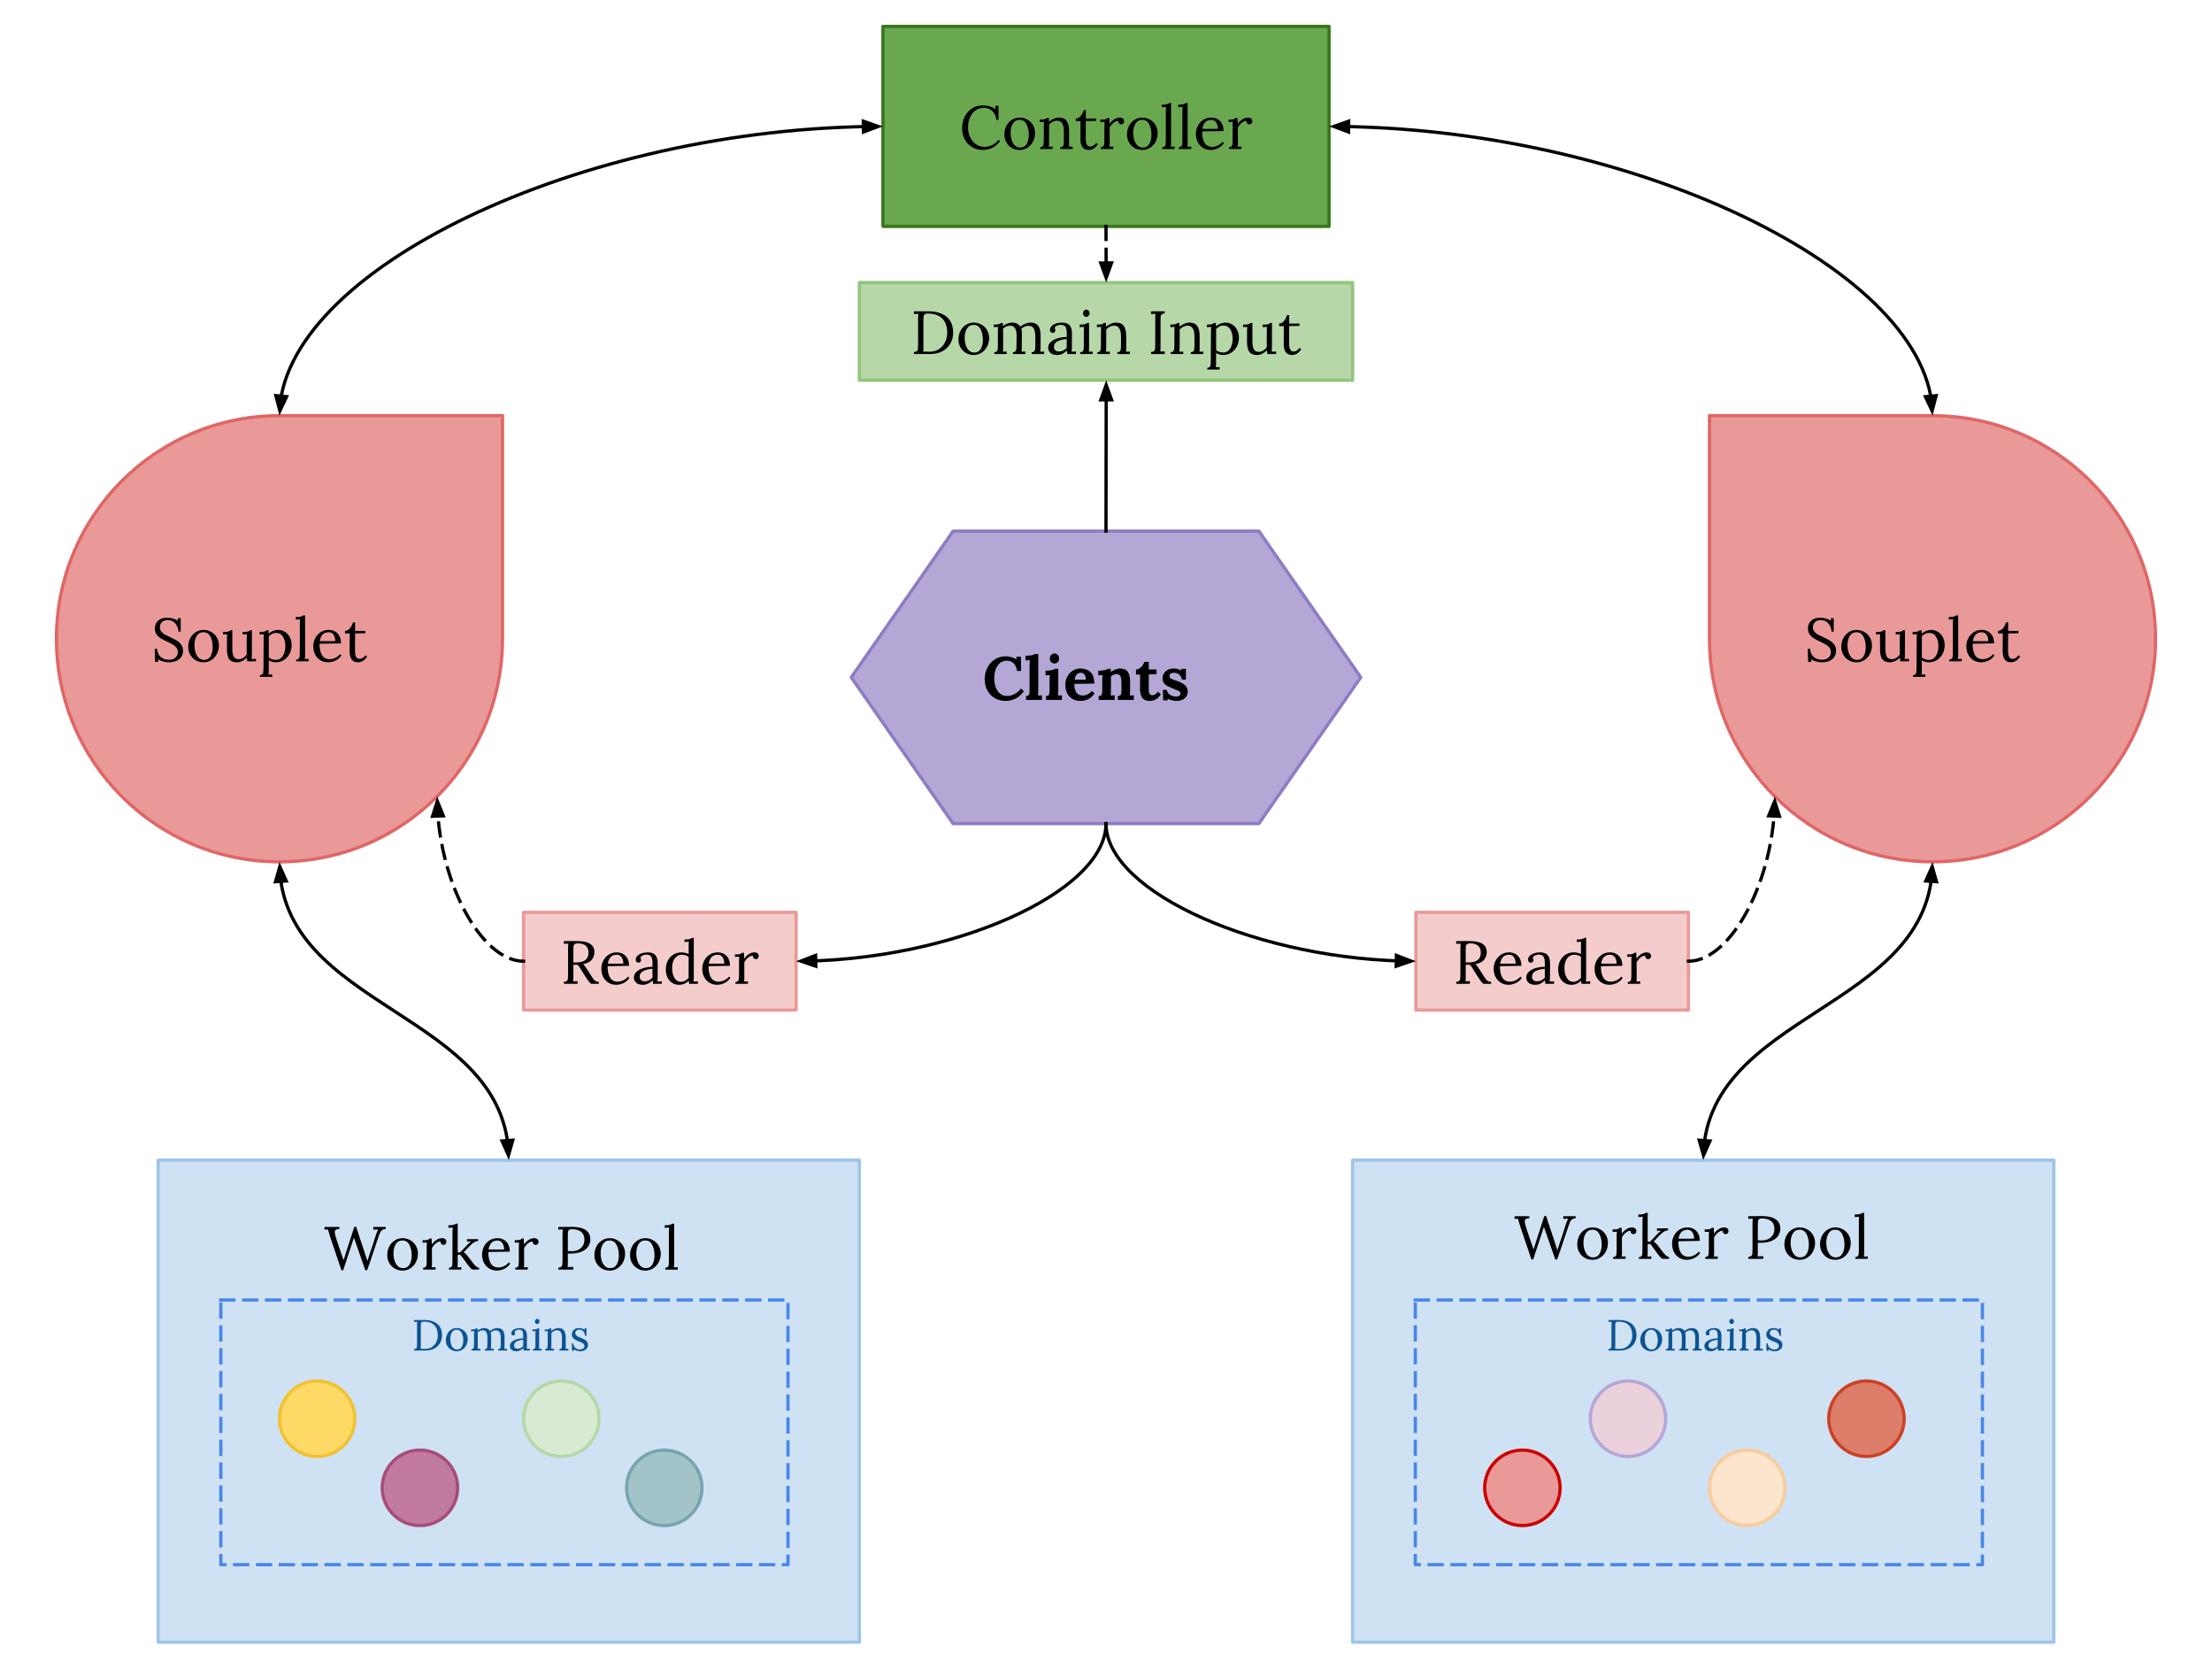 <?xml version="1.0" standalone="yes"?>

<svg version="1.1" viewBox="0.0 0.0 677.121 510.698" fill="none" stroke="none" stroke-linecap="square" stroke-miterlimit="10" xmlns="http://www.w3.org/2000/svg" xmlns:xlink="http://www.w3.org/1999/xlink"><clipPath id="p.0"><path d="m0 0l677.121 0l0 510.698l-677.121 0l0 -510.698z" clip-rule="nonzero"></path></clipPath><g clip-path="url(#p.0)"><path fill="#000000" fill-opacity="0.0" d="m0 0l677.121 0l0 510.698l-677.121 0z" fill-rule="evenodd"></path><path fill="#6aa84f" d="m270.293 8.089l136.535 0l0 61.197l-136.535 0z" fill-rule="evenodd"></path><path stroke="#38761d" stroke-width="1.0" stroke-linejoin="round" stroke-linecap="butt" d="m270.293 8.089l136.535 0l0 61.197l-136.535 0z" fill-rule="evenodd"></path><path fill="#000000" d="m300.849 45.905q-1.828 0 -3.281 -0.875q-1.438 -0.875 -2.25 -2.391q-0.812 -1.516 -0.812 -3.359q0 -1.828 0.734 -3.422q0.734 -1.609 2.203 -2.609q1.469 -1.0 3.531 -1.0q2.062 0 3.766 1.141l-0.094 -1.016l1.016 0l0 4.328l-0.672 0q-0.188 -1.734 -1.234 -2.703q-1.031 -0.984 -2.641 -0.984q-1.328 0 -2.422 0.734q-1.094 0.734 -1.734 2.109q-0.625 1.359 -0.625 3.141q0 1.719 0.672 3.078q0.672 1.344 1.812 2.109q1.141 0.75 2.516 0.75q1.25 0 2.406 -0.562q1.156 -0.562 1.906 -1.578l0.484 0.391q-1.078 1.5 -2.484 2.109q-1.406 0.609 -2.797 0.609zm11.291 0q-1.297 0 -2.375 -0.609q-1.062 -0.609 -1.688 -1.688q-0.625 -1.078 -0.625 -2.438q0 -1.453 0.609 -2.641q0.625 -1.188 1.688 -1.859q1.078 -0.688 2.391 -0.688q1.281 0 2.359 0.625q1.094 0.625 1.719 1.703q0.625 1.078 0.625 2.406q0 1.422 -0.625 2.625q-0.625 1.188 -1.703 1.875q-1.078 0.688 -2.375 0.688zm0.141 -0.75q1.359 0 2.0 -1.109q0.656 -1.125 0.656 -2.781q0 -1.891 -0.703 -3.234q-0.703 -1.344 -2.094 -1.344q-1.391 0 -2.094 1.141q-0.688 1.141 -0.688 2.797q0 1.203 0.328 2.234q0.328 1.031 0.984 1.672q0.656 0.625 1.609 0.625zm6.148 -0.109q0.531 0 0.766 -0.266q0.234 -0.266 0.266 -0.672q0.047 -0.406 0.062 -1.328l0.016 -4.266q0 -0.781 0.078 -1.203l-1.328 0.062l0 -0.781q1.109 0 1.516 -0.109q0.406 -0.125 0.688 -0.391l0.547 0q0.031 0.359 0.062 1.141q0.641 -0.562 1.453 -0.906q0.812 -0.344 1.594 -0.344q1.625 0 2.359 1.016q0.75 1.016 0.75 3.156l0 3.469q0 0.844 -0.062 1.281l1.172 -0.062l0 0.766l-3.812 0l0 -0.562q0.547 0 0.781 -0.266q0.234 -0.266 0.281 -0.688q0.047 -0.422 0.047 -1.312l0 -2.625q-0.016 -1.594 -0.531 -2.406q-0.5 -0.812 -1.578 -0.812q-0.672 0 -1.344 0.344q-0.656 0.328 -1.078 0.859q0.016 0.219 0.016 0.734l-0.016 4.75q0 0.844 -0.078 1.281l1.172 -0.062l0 0.766l-3.797 0l0 -0.562zm14.824 0.859q-2.562 0 -2.531 -3.438l0.031 -5.406l-1.438 0.016l0 -0.797q0.891 -0.016 1.516 -0.812q0.625 -0.797 0.922 -1.797l0.641 0l0 2.609l3.141 0l0 0.734l-3.141 0.031q-0.016 2.859 -0.031 3.969q0 1.094 0 1.219q0 1.328 0.312 1.969q0.312 0.641 1.094 0.641q0.484 0 0.953 -0.297q0.484 -0.297 0.844 -0.828l0.5 0.422q-0.719 1.078 -1.438 1.422q-0.703 0.344 -1.375 0.344zm3.72 -0.859q0.531 0 0.766 -0.266q0.234 -0.266 0.281 -0.688q0.047 -0.422 0.047 -1.312l0 -4.266q0 -0.781 0.078 -1.203l-1.328 0.047l0 -0.766l0.578 0q0.703 0 1.016 -0.109q0.328 -0.125 0.609 -0.391l0.547 0q0.062 0.734 0.078 1.844q0.469 -0.766 1.328 -1.359q0.875 -0.594 1.812 -0.594q0.562 0 0.938 0.297q0.375 0.297 0.375 0.875q0 0.297 -0.234 0.594q-0.234 0.297 -0.672 0.297q-0.406 0 -0.672 -0.297q-0.25 -0.312 -0.203 -0.734q-0.703 -0.031 -1.422 0.531q-0.719 0.562 -1.219 1.5l0.016 4.578q0 0.844 -0.078 1.281l1.172 -0.062l0 0.766l-3.812 0l0 -0.562zm12.703 0.859q-1.297 0 -2.375 -0.609q-1.062 -0.609 -1.688 -1.688q-0.625 -1.078 -0.625 -2.438q0 -1.453 0.609 -2.641q0.625 -1.188 1.688 -1.859q1.078 -0.688 2.391 -0.688q1.281 0 2.359 0.625q1.094 0.625 1.719 1.703q0.625 1.078 0.625 2.406q0 1.422 -0.625 2.625q-0.625 1.188 -1.703 1.875q-1.078 0.688 -2.375 0.688zm0.141 -0.75q1.359 0 2.0 -1.109q0.656 -1.125 0.656 -2.781q0 -1.891 -0.703 -3.234q-0.703 -1.344 -2.094 -1.344q-1.391 0 -2.094 1.141q-0.688 1.141 -0.688 2.797q0 1.203 0.328 2.234q0.328 1.031 0.984 1.672q0.656 0.625 1.609 0.625zm5.961 -0.109q0.531 0 0.766 -0.266q0.234 -0.266 0.281 -0.688q0.047 -0.422 0.047 -1.312l0 -8.828q0 -0.719 0.062 -1.219l-1.328 0.078l0 -0.781q1.109 0 1.578 -0.125q0.484 -0.141 0.75 -0.375l0.547 0l0.016 12.094q0 0.734 -0.094 1.281l1.172 -0.062l0 0.766l-3.797 0l0 -0.562zm5.074 0q0.531 0 0.766 -0.266q0.234 -0.266 0.281 -0.688q0.047 -0.422 0.047 -1.312l0 -8.828q0 -0.719 0.062 -1.219l-1.328 0.078l0 -0.781q1.109 0 1.578 -0.125q0.484 -0.141 0.75 -0.375l0.547 0l0.016 12.094q0 0.734 -0.094 1.281l1.172 -0.062l0 0.766l-3.797 0l0 -0.562zm9.762 0.859q-1.281 0 -2.312 -0.609q-1.031 -0.609 -1.641 -1.734q-0.594 -1.125 -0.594 -2.594q0 -1.312 0.594 -2.453q0.609 -1.156 1.672 -1.844q1.078 -0.688 2.438 -0.688q1.062 0 1.922 0.469q0.859 0.469 1.359 1.391q0.5 0.922 0.5 2.266l-6.562 0.109q-0.016 2.234 0.734 3.484q0.766 1.25 2.344 1.25q0.859 0 1.766 -0.438q0.906 -0.453 1.391 -1.109l0.453 0.375q-0.719 1.078 -1.844 1.609q-1.125 0.516 -2.219 0.516zm2.188 -6.469q0 -1.125 -0.5 -1.922q-0.5 -0.812 -1.516 -0.812q-2.312 0 -2.734 2.734l4.75 0zm3.424 5.609q0.531 0 0.766 -0.266q0.234 -0.266 0.281 -0.688q0.047 -0.422 0.047 -1.312l0 -4.266q0 -0.781 0.078 -1.203l-1.328 0.047l0 -0.766l0.578 0q0.703 0 1.016 -0.109q0.328 -0.125 0.609 -0.391l0.547 0q0.062 0.734 0.078 1.844q0.469 -0.766 1.328 -1.359q0.875 -0.594 1.812 -0.594q0.562 0 0.938 0.297q0.375 0.297 0.375 0.875q0 0.297 -0.234 0.594q-0.234 0.297 -0.672 0.297q-0.406 0 -0.672 -0.297q-0.25 -0.312 -0.203 -0.734q-0.703 -0.031 -1.422 0.531q-0.719 0.562 -1.219 1.5l0.016 4.578q0 0.844 -0.078 1.281l1.172 -0.062l0 0.766l-3.812 0l0 -0.562z" fill-rule="nonzero"></path><path fill="#ea9999" d="m17.282 195.496l0 0c0 -37.703 30.564 -68.268 68.268 -68.268q34.134 0 68.268 0q0 34.134 0 68.268l0 0c0 37.703 -30.564 68.268 -68.268 68.268l0 0c-37.703 0 -68.268 -30.565 -68.268 -68.268z" fill-rule="evenodd"></path><path stroke="#e06666" stroke-width="1.0" stroke-linejoin="round" stroke-linecap="butt" d="m17.282 195.496l0 0c0 -37.703 30.564 -68.268 68.268 -68.268q34.134 0 68.268 0q0 34.134 0 68.268l0 0c0 37.703 -30.564 68.268 -68.268 68.268l0 0c-37.703 0 -68.268 -30.565 -68.268 -68.268z" fill-rule="evenodd"></path><path fill="#000000" d="m51.668 202.713q-0.875 0 -1.766 -0.25q-0.875 -0.234 -1.547 -0.703l0.094 0.812l-0.984 0l-0.109 -3.984l0.734 0q0.094 1.609 1.094 2.484q1.016 0.859 2.562 0.859q1.141 0 1.906 -0.625q0.781 -0.625 0.781 -1.703q0 -0.812 -0.438 -1.375q-0.438 -0.562 -1.094 -0.938q-0.641 -0.391 -1.734 -0.906q-1.25 -0.594 -1.984 -1.031q-0.734 -0.453 -1.266 -1.188q-0.516 -0.75 -0.516 -1.828q0 -0.75 0.344 -1.484q0.344 -0.75 1.188 -1.266q0.844 -0.531 2.25 -0.531q0.844 0 1.688 0.219q0.844 0.219 1.562 0.734l-0.078 -0.797l0.953 0l0 4.094l-0.672 0q-0.094 -1.469 -0.953 -2.484q-0.844 -1.016 -2.375 -1.016q-1.109 0 -1.75 0.625q-0.625 0.625 -0.625 1.562q0 0.734 0.422 1.281q0.422 0.547 1.031 0.906q0.625 0.344 1.75 0.859q1.266 0.578 2.031 1.047q0.781 0.469 1.312 1.234q0.547 0.75 0.547 1.844q0 1.047 -0.516 1.859q-0.5 0.797 -1.5 1.25q-0.984 0.438 -2.344 0.438zm10.641 0q-1.297 0 -2.375 -0.609q-1.062 -0.609 -1.688 -1.688q-0.625 -1.078 -0.625 -2.438q0 -1.453 0.609 -2.641q0.625 -1.188 1.688 -1.859q1.078 -0.688 2.391 -0.688q1.281 0 2.359 0.625q1.094 0.625 1.719 1.703q0.625 1.078 0.625 2.406q0 1.422 -0.625 2.625q-0.625 1.188 -1.703 1.875q-1.078 0.688 -2.375 0.688zm0.141 -0.75q1.359 0 2 -1.109q0.656 -1.125 0.656 -2.781q0 -1.891 -0.703 -3.234q-0.703 -1.344 -2.094 -1.344q-1.391 0 -2.094 1.141q-0.688 1.141 -0.688 2.797q0 1.203 0.328 2.234q0.328 1.031 0.984 1.672q0.656 0.625 1.609 0.625zm10.07 0.75q-1.578 0 -2.312 -0.906q-0.734 -0.922 -0.734 -3.156l0 -3.328q0 -0.781 0.062 -1.203l-1.281 0.047l0 -0.766l0.578 0q0.734 0 1.094 -0.125q0.375 -0.125 0.641 -0.375l0.547 0l0 5.688q0 1.641 0.453 2.406q0.453 0.766 1.516 0.766q0.688 0 1.344 -0.406q0.672 -0.406 1.094 -1.031l0 -4.797q0 -0.875 0.078 -1.406l-1.328 0.047l0 -0.766l0.578 0q0.719 0 1.094 -0.125q0.375 -0.125 0.641 -0.375l0.531 0l-0.016 7.047q0 1.094 -0.078 1.766l1.344 -0.078l0 0.781l-2.672 0q-0.094 -0.578 -0.125 -1.125q-0.609 0.625 -1.438 1.031q-0.812 0.391 -1.609 0.391zm7.044 3.906q0.531 0 0.766 -0.281q0.234 -0.266 0.266 -0.672q0.047 -0.391 0.062 -1.328l0.047 -9.016q0 -0.781 0.062 -1.203l-1.312 0.062l0 -0.781q1.094 0 1.5 -0.109q0.422 -0.125 0.672 -0.391l0.562 0q0.078 0.922 0.078 1.016q0.562 -0.516 1.344 -0.812q0.781 -0.312 1.547 -0.312q1.094 0 2.031 0.578q0.938 0.562 1.5 1.625q0.578 1.047 0.578 2.422q0 1.547 -0.656 2.75q-0.656 1.203 -1.75 1.875q-1.094 0.672 -2.359 0.672q-1.281 0 -2.234 -0.609l0 3.094q0 0.844 -0.078 1.266l1.172 -0.047l0 0.75l-3.797 0l0 -0.547zm4.906 -4.656q0.875 0 1.516 -0.531q0.641 -0.547 1.0 -1.516q0.359 -0.969 0.359 -2.203q0 -1.672 -0.719 -2.844q-0.719 -1.172 -2.141 -1.172q-0.609 0 -1.188 0.312q-0.578 0.297 -1.016 0.734q0.016 0.141 0.016 1.141l-0.016 5.359q0.953 0.719 2.188 0.719zm6.216 -0.109q0.531 0 0.766 -0.266q0.234 -0.266 0.281 -0.688q0.047 -0.422 0.047 -1.312l0 -8.828q0 -0.719 0.062 -1.219l-1.328 0.078l0 -0.781q1.109 0 1.578 -0.125q0.484 -0.141 0.75 -0.375l0.547 0l0.016 12.094q0 0.734 -0.094 1.281l1.172 -0.062l0 0.766l-3.797 0l0 -0.562zm9.762 0.859q-1.281 0 -2.312 -0.609q-1.031 -0.609 -1.641 -1.734q-0.594 -1.125 -0.594 -2.594q0 -1.312 0.594 -2.453q0.609 -1.156 1.672 -1.844q1.078 -0.688 2.438 -0.688q1.062 0 1.922 0.469q0.859 0.469 1.359 1.391q0.5 0.922 0.5 2.266l-6.562 0.109q-0.016 2.234 0.734 3.484q0.766 1.25 2.344 1.25q0.859 0 1.766 -0.438q0.906 -0.453 1.391 -1.109l0.453 0.375q-0.719 1.078 -1.844 1.609q-1.125 0.516 -2.219 0.516zm2.188 -6.469q0 -1.125 -0.5 -1.922q-0.5 -0.812 -1.516 -0.812q-2.312 0 -2.734 2.734l4.75 0zm6.924 6.469q-2.562 0 -2.531 -3.438l0.031 -5.406l-1.438 0.016l0 -0.797q0.891 -0.016 1.516 -0.812q0.625 -0.797 0.922 -1.797l0.641 0l0 2.609l3.141 0l0 0.734l-3.141 0.031q-0.016 2.859 -0.031 3.969q0 1.094 0 1.219q0 1.328 0.312 1.969q0.312 0.641 1.094 0.641q0.484 0 0.953 -0.297q0.484 -0.297 0.844 -0.828l0.5 0.422q-0.719 1.078 -1.438 1.422q-0.703 0.344 -1.375 0.344z" fill-rule="nonzero"></path><path fill="#b6d7a8" d="m263.064 86.488l150.992 0l0 29.89l-150.992 0z" fill-rule="evenodd"></path><path stroke="#93c47d" stroke-width="1.0" stroke-linejoin="round" stroke-linecap="butt" d="m263.064 86.488l150.992 0l0 29.89l-150.992 0z" fill-rule="evenodd"></path><path fill="#000000" d="m279.761 107.744q0.641 -0.031 0.922 -0.297q0.281 -0.281 0.312 -0.656q0.047 -0.391 0.047 -1.344l0 -8.062q0 -0.781 0.062 -1.344l-1.344 0.078l0 -0.828l4.391 -0.016q3.516 -0.016 5.562 1.641q2.062 1.656 2.062 4.922q0 1.766 -0.828 3.266q-0.812 1.484 -2.422 2.375q-1.609 0.875 -3.859 0.875l-4.906 0l0 -0.609zm4.844 -0.094q1.562 0 2.781 -0.766q1.219 -0.766 1.891 -2.109q0.672 -1.344 0.672 -3.0q0 -2.734 -1.5 -4.266q-1.484 -1.547 -4.5 -1.547q-0.641 0 -0.922 0.266q-0.281 0.266 -0.328 0.656q-0.031 0.375 -0.031 1.312l0 7.953q0 0.969 -0.062 1.453q0.656 0.047 2.0 0.047zm13.477 1.0q-1.297 0 -2.375 -0.609q-1.062 -0.609 -1.688 -1.688q-0.625 -1.078 -0.625 -2.438q0 -1.453 0.609 -2.641q0.625 -1.188 1.688 -1.859q1.078 -0.688 2.391 -0.688q1.281 0 2.359 0.625q1.094 0.625 1.719 1.703q0.625 1.078 0.625 2.406q0 1.422 -0.625 2.625q-0.625 1.188 -1.703 1.875q-1.078 0.688 -2.375 0.688zm0.141 -0.75q1.359 0 2.0 -1.109q0.656 -1.125 0.656 -2.781q0 -1.891 -0.703 -3.234q-0.703 -1.344 -2.094 -1.344q-1.391 0 -2.094 1.141q-0.688 1.141 -0.688 2.797q0 1.203 0.328 2.234q0.328 1.031 0.984 1.672q0.656 0.625 1.609 0.625zm6.148 -0.109q0.531 0 0.766 -0.266q0.234 -0.266 0.281 -0.688q0.047 -0.422 0.047 -1.312l0 -4.266q0 -0.781 0.078 -1.203l-1.328 0.062l0 -0.781q1.094 0 1.5 -0.109q0.422 -0.125 0.703 -0.391l0.547 0q0.031 0.281 0.062 0.984q0.578 -0.5 1.297 -0.797q0.734 -0.297 1.453 -0.297q0.906 0 1.547 0.328q0.656 0.328 1.0 0.922q0.672 -0.547 1.5 -0.891q0.844 -0.359 1.609 -0.359q1.641 0 2.391 1.0q0.75 1.0 0.719 3.172l-0.016 3.469q0 0.844 -0.078 1.281l1.172 -0.062l0 0.766l-3.797 0l0 -0.562q0.531 0 0.766 -0.266q0.234 -0.266 0.281 -0.688q0.047 -0.422 0.047 -1.312l0 -2.625q0 -1.594 -0.5 -2.391q-0.5 -0.797 -1.594 -0.797q-0.578 0 -1.172 0.25q-0.578 0.25 -1.031 0.672q0.188 0.578 0.188 1.359l-0.031 4.375q0 0.844 -0.078 1.281l1.172 -0.062l0 0.766l-3.797 0l0 -0.562q0.547 0 0.766 -0.266q0.234 -0.266 0.266 -0.672q0.047 -0.406 0.062 -1.328l0.031 -2.625q0.016 -1.625 -0.469 -2.422q-0.484 -0.797 -1.547 -0.797q-0.578 0 -1.156 0.25q-0.562 0.234 -0.984 0.641l0.031 1.016l0 4.781q0 0.844 -0.078 1.281l1.172 -0.062l0 0.766l-3.797 0l0 -0.562zm19.288 0.859q-1.359 0 -2.078 -0.609q-0.719 -0.625 -0.719 -1.609q0 -1.078 0.859 -1.828q0.875 -0.75 2.188 -1.109q1.312 -0.359 2.641 -0.344l0 -1.156q0 -1.219 -0.359 -1.891q-0.359 -0.688 -1.516 -0.688q-0.578 0 -1.109 0.25q-0.516 0.234 -0.75 0.719q0.234 0.266 0.234 0.719q0 0.266 -0.203 0.531q-0.203 0.25 -0.594 0.25q-0.391 0 -0.625 -0.25q-0.219 -0.266 -0.219 -0.672q0 -0.609 0.469 -1.125q0.484 -0.516 1.328 -0.812q0.859 -0.297 1.906 -0.297q1.562 0 2.312 0.828q0.75 0.828 0.719 2.625l-0.016 4.188q0 0.609 -0.078 1.281l1.328 -0.078l0 0.781l-2.656 0q-0.062 -0.281 -0.141 -1.062q-1.359 1.359 -2.922 1.359zm0.422 -1.062q0.719 0 1.297 -0.266q0.578 -0.281 1.172 -0.828q-0.016 -0.281 -0.016 -0.953l0.016 -1.766q-1.531 0.062 -2.734 0.641q-1.188 0.562 -1.188 1.734q0 0.688 0.406 1.062q0.422 0.375 1.047 0.375zm8.439 -10.594q-0.391 0 -0.703 -0.328q-0.297 -0.328 -0.297 -0.781q0 -0.438 0.312 -0.766q0.312 -0.344 0.703 -0.344q0.422 0 0.703 0.328q0.297 0.328 0.297 0.781q0 0.453 -0.312 0.781q-0.297 0.328 -0.703 0.328zm-1.844 10.797q0.531 0 0.766 -0.266q0.234 -0.266 0.281 -0.688q0.047 -0.422 0.047 -1.312l0 -4.266q0 -0.531 0.078 -1.203l-1.328 0.062l0 -0.781q1.094 0 1.562 -0.125q0.484 -0.125 0.75 -0.375l0.547 0l0 7.531q0 0.844 -0.078 1.281l1.172 -0.062l0 0.766l-3.797 0l0 -0.562zm5.242 0q0.531 0 0.766 -0.266q0.234 -0.266 0.266 -0.672q0.047 -0.406 0.062 -1.328l0.016 -4.266q0 -0.781 0.078 -1.203l-1.328 0.062l0 -0.781q1.109 0 1.516 -0.109q0.406 -0.125 0.688 -0.391l0.547 0q0.031 0.359 0.062 1.141q0.641 -0.562 1.453 -0.906q0.812 -0.344 1.594 -0.344q1.625 0 2.359 1.016q0.75 1.016 0.75 3.156l0 3.469q0 0.844 -0.062 1.281l1.172 -0.062l0 0.766l-3.812 0l0 -0.562q0.547 0 0.781 -0.266q0.234 -0.266 0.281 -0.688q0.047 -0.422 0.047 -1.312l0 -2.625q-0.016 -1.594 -0.531 -2.406q-0.5 -0.812 -1.578 -0.812q-0.672 0 -1.344 0.344q-0.656 0.328 -1.078 0.859q0.016 0.219 0.016 0.734l-0.016 4.75q0 0.844 -0.078 1.281l1.172 -0.062l0 0.766l-3.797 0l0 -0.562zm16.434 -0.047q0.641 -0.031 0.922 -0.297q0.281 -0.281 0.312 -0.656q0.047 -0.391 0.047 -1.344l0 -8.062q0 -0.781 0.062 -1.344l-1.344 0.078l0 -0.828l4.188 0l0 0.625q-0.641 0.016 -0.922 0.297q-0.281 0.281 -0.328 0.672q-0.031 0.375 -0.031 1.312l0 7.938q0 0.984 -0.062 1.469l1.344 -0.078l0 0.828l-4.188 0l0 -0.609zm6.047 0.047q0.531 0 0.766 -0.266q0.234 -0.266 0.266 -0.672q0.047 -0.406 0.062 -1.328l0.016 -4.266q0 -0.781 0.078 -1.203l-1.328 0.062l0 -0.781q1.109 0 1.516 -0.109q0.406 -0.125 0.688 -0.391l0.547 0q0.031 0.359 0.062 1.141q0.641 -0.562 1.453 -0.906q0.812 -0.344 1.594 -0.344q1.625 0 2.359 1.016q0.75 1.016 0.75 3.156l0 3.469q0 0.844 -0.062 1.281l1.172 -0.062l0 0.766l-3.812 0l0 -0.562q0.547 0 0.781 -0.266q0.234 -0.266 0.281 -0.688q0.047 -0.422 0.047 -1.312l0 -2.625q-0.016 -1.594 -0.531 -2.406q-0.5 -0.812 -1.578 -0.812q-0.672 0 -1.344 0.344q-0.656 0.328 -1.078 0.859q0.016 0.219 0.016 0.734l-0.016 4.75q0 0.844 -0.078 1.281l1.172 -0.062l0 0.766l-3.797 0l0 -0.562zm11.152 4.766q0.531 0 0.766 -0.281q0.234 -0.266 0.266 -0.672q0.047 -0.391 0.062 -1.328l0.047 -9.016q0 -0.781 0.062 -1.203l-1.312 0.062l0 -0.781q1.094 0 1.5 -0.109q0.422 -0.125 0.672 -0.391l0.562 0q0.078 0.922 0.078 1.016q0.562 -0.516 1.344 -0.812q0.781 -0.312 1.547 -0.312q1.094 0 2.031 0.578q0.938 0.562 1.5 1.625q0.578 1.047 0.578 2.422q0 1.547 -0.656 2.75q-0.656 1.203 -1.75 1.875q-1.094 0.672 -2.359 0.672q-1.281 0 -2.234 -0.609l0 3.094q0 0.844 -0.078 1.266l1.172 -0.047l0 0.75l-3.797 0l0 -0.547zm4.906 -4.656q0.875 0 1.516 -0.531q0.641 -0.547 1.0 -1.516q0.359 -0.969 0.359 -2.203q0 -1.672 -0.719 -2.844q-0.719 -1.172 -2.141 -1.172q-0.609 0 -1.188 0.312q-0.578 0.297 -1.016 0.734q0.016 0.141 0.016 1.141l-0.016 5.359q0.953 0.719 2.188 0.719zm10.325 0.75q-1.578 0 -2.312 -0.906q-0.734 -0.922 -0.734 -3.156l0 -3.328q0 -0.781 0.062 -1.203l-1.281 0.047l0 -0.766l0.578 0q0.734 0 1.094 -0.125q0.375 -0.125 0.641 -0.375l0.547 0l0 5.688q0 1.641 0.453 2.406q0.453 0.766 1.516 0.766q0.688 0 1.344 -0.406q0.672 -0.406 1.094 -1.031l0 -4.797q0 -0.875 0.078 -1.406l-1.328 0.047l0 -0.766l0.578 0q0.719 0 1.094 -0.125q0.375 -0.125 0.641 -0.375l0.531 0l-0.016 7.047q0 1.094 -0.078 1.766l1.344 -0.078l0 0.781l-2.672 0q-0.094 -0.578 -0.125 -1.125q-0.609 0.625 -1.438 1.031q-0.812 0.391 -1.609 0.391zm10.716 0q-2.562 0 -2.531 -3.438l0.031 -5.406l-1.438 0.016l0 -0.797q0.891 -0.016 1.516 -0.812q0.625 -0.797 0.922 -1.797l0.641 0l0 2.609l3.141 0l0 0.734l-3.141 0.031q-0.016 2.859 -0.031 3.969q0 1.094 0 1.219q0 1.328 0.312 1.969q0.312 0.641 1.094 0.641q0.484 0 0.953 -0.297q0.484 -0.297 0.844 -0.828l0.5 0.422q-0.719 1.078 -1.438 1.422q-0.703 0.344 -1.375 0.344z" fill-rule="nonzero"></path><path fill="#b4a7d6" d="m260.575 207.313l31.194 -44.762l93.581 0l31.194 44.762l-31.194 44.762l-93.581 0z" fill-rule="evenodd"></path><path stroke="#8e7cc3" stroke-width="1.0" stroke-linejoin="round" stroke-linecap="butt" d="m260.575 207.313l31.194 -44.762l93.581 0l31.194 44.762l-31.194 44.762l-93.581 0z" fill-rule="evenodd"></path><path fill="#000000" d="m307.815 214.53q-1.875 0 -3.344 -0.875q-1.453 -0.875 -2.25 -2.391q-0.797 -1.531 -0.797 -3.375q0 -1.766 0.75 -3.375q0.766 -1.625 2.234 -2.625q1.469 -1.016 3.547 -1.016q0.734 0 1.594 0.25q0.875 0.234 1.609 0.672l0.016 0l-0.078 -0.797l1.438 0l0 4.359l-1.203 0q-0.5 -3.109 -3.141 -3.141q-1.25 0 -2.125 0.734q-0.859 0.734 -1.297 1.953q-0.422 1.219 -0.422 2.609q0 1.609 0.469 2.859q0.469 1.25 1.344 1.953q0.875 0.688 2.109 0.688q1.188 0 2.328 -0.609q1.156 -0.609 1.938 -1.672l0.906 0.812q-1.234 1.703 -2.719 2.344q-1.469 0.641 -2.906 0.641zm6.257 -1.516q0.5 0 0.734 -0.188q0.234 -0.203 0.297 -0.531q0.062 -0.344 0.062 -0.938l0 -7.672q0 -0.891 0.078 -1.609l-1.312 0.047l0 -1.422q1.188 0 1.906 -0.156q0.734 -0.172 0.969 -0.391l1.016 0l0 11.078q0 0.891 -0.078 1.641q0.609 -0.062 1.219 -0.062l0 1.422l-4.891 0l0 -1.219zm8.743 -9.953q-0.625 0 -1.047 -0.438q-0.406 -0.438 -0.406 -1.078q0 -0.641 0.422 -1.094q0.438 -0.453 1.016 -0.453q0.594 0 1.0 0.453q0.406 0.438 0.406 1.094q0 0.656 -0.391 1.094q-0.375 0.422 -1.0 0.422zm-2.625 9.953q0.703 0 0.891 -0.391q0.203 -0.391 0.203 -1.266l0 -3.094q0 -0.875 0.078 -1.625l-1.297 0.062l0 -1.422q1.172 0 1.891 -0.172q0.734 -0.172 0.969 -0.391l1.016 0l0 6.516q0 0.891 -0.078 1.641q0.594 -0.062 1.219 -0.062l0 1.422l-4.891 0l0 -1.219zm10.522 1.516q-1.359 0 -2.406 -0.609q-1.047 -0.609 -1.625 -1.719q-0.578 -1.125 -0.578 -2.609q0 -1.312 0.578 -2.453q0.594 -1.156 1.656 -1.844q1.062 -0.688 2.438 -0.688q1.797 0 3.0 1.062q1.203 1.062 1.188 3.547l-6.109 0.109q0 1.641 0.625 2.594q0.625 0.953 2.0 0.953q0.656 0 1.391 -0.328q0.75 -0.344 1.344 -1.078l0.844 0.781q-1.578 2.281 -4.344 2.281zm1.672 -6.516q-0.047 -2.109 -1.531 -2.109q-0.797 0 -1.281 0.578q-0.469 0.562 -0.609 1.531l3.422 0zm3.943 5.0q0.703 0 0.891 -0.391q0.203 -0.391 0.203 -1.266l0 -3.125q0 -0.844 0.078 -1.594l-1.297 0.062l0 -1.422q1.172 0 1.891 -0.172q0.734 -0.172 0.969 -0.391l0.922 0q0 0.031 0.078 0.938l0.031 0q0.547 -0.438 1.328 -0.734q0.797 -0.312 1.359 -0.312q1.703 0 2.422 0.969q0.734 0.969 0.734 3.156l0 2.5q0 0.891 -0.078 1.641q0.609 -0.062 1.219 -0.062l0 1.422l-4.891 0l0 -1.219q0.703 0 0.906 -0.391q0.219 -0.391 0.219 -1.266l-0.031 -2.641q0 -1.234 -0.344 -1.812q-0.344 -0.578 -1.156 -0.578q-0.453 0 -0.922 0.203q-0.469 0.188 -0.781 0.484l0 4.219q0 0.891 -0.078 1.641q0.594 -0.062 1.219 -0.062l0 1.422l-4.891 0l0 -1.219zm15.553 1.516q-2.906 0 -2.906 -3.578l0.031 -4.5l-1.266 0l0 -1.547q0.609 0 1.141 -0.375q0.531 -0.375 0.891 -0.906q0.375 -0.547 0.531 -1.047l1.375 0l-0.016 2.328l2.375 0l0 1.438l-2.375 0.062l-0.016 4.578q0 1.812 1.109 1.812q0.906 0 1.703 -1.125l0.891 0.844q-0.875 1.297 -1.75 1.656q-0.875 0.359 -1.719 0.359zm8.314 0q-0.812 0 -1.578 -0.203q-0.766 -0.203 -1.188 -0.516l-0.016 0l0.047 0.547l-1.406 0l-0.078 -3.203l1.203 0q0.094 0.859 0.906 1.453q0.812 0.578 1.984 0.578q0.531 0 0.906 -0.234q0.391 -0.25 0.391 -0.703q0 -0.328 -0.25 -0.547q-0.234 -0.234 -0.578 -0.375q-0.328 -0.156 -1.344 -0.547q-1.188 -0.469 -1.797 -0.766q-0.594 -0.297 -1.062 -0.875q-0.469 -0.594 -0.469 -1.531q0 -0.766 0.375 -1.438q0.391 -0.688 1.172 -1.125q0.797 -0.438 1.953 -0.438q0.547 0 1.172 0.172q0.641 0.156 1.062 0.453l0.031 0l-0.031 -0.531l1.422 0l0 3.297l-1.219 0q-0.156 -0.969 -0.859 -1.531q-0.688 -0.562 -1.688 -0.562q-0.531 0 -0.891 0.25q-0.344 0.25 -0.344 0.75q0 0.516 0.406 0.766q0.422 0.25 1.391 0.578q0.109 0.016 0.484 0.141q1.578 0.562 2.422 1.312q0.859 0.75 0.859 1.953q0 0.938 -0.484 1.578q-0.469 0.641 -1.25 0.969q-0.766 0.328 -1.656 0.328z" fill-rule="nonzero"></path><path fill="#f4cccc" d="m160.266 279.244l83.433 0l0 29.89l-83.433 0z" fill-rule="evenodd"></path><path stroke="#ea9999" stroke-width="1.0" stroke-linejoin="round" stroke-linecap="butt" d="m160.266 279.244l83.433 0l0 29.89l-83.433 0z" fill-rule="evenodd"></path><path fill="#000000" d="m172.614 300.5q0.641 -0.031 0.922 -0.297q0.281 -0.281 0.312 -0.656q0.047 -0.391 0.047 -1.344l0 -8.062q0 -0.781 0.062 -1.344l-1.344 0.078l0 -0.828q1.938 -0.031 2.922 -0.031q0.891 0 1.344 0.016q2.625 0.031 3.844 0.891q1.234 0.844 1.234 2.453q0.016 1.281 -0.766 2.312q-0.781 1.016 -2.719 1.422q0.312 0.234 0.562 0.578q0.266 0.328 0.719 1.031l1.266 2.0q0.406 0.656 0.672 1.0q0.281 0.344 0.656 0.562q0.391 0.219 0.953 0.219l0 0.609l-2.359 0q-0.5 -0.422 -0.844 -0.875q-0.344 -0.469 -0.812 -1.203l-1.25 -1.984l-0.234 -0.391q-0.312 -0.516 -0.531 -0.828q-0.219 -0.312 -0.484 -0.562q-0.172 0.016 -0.516 0.016q-0.516 0 -0.75 -0.016l0 3.625q0 0.984 -0.062 1.469l1.344 -0.078l0 0.828l-4.188 0l0 -0.609zm3.719 -5.922q3.812 0 3.812 -3.0q0 -1.422 -0.828 -2.125q-0.812 -0.719 -2.516 -0.719q-0.641 0 -0.922 0.266q-0.281 0.266 -0.328 0.641q-0.031 0.375 -0.031 1.312l0 3.594q0.562 0.031 0.812 0.031zm12.294 6.828q-1.281 0 -2.312 -0.609q-1.031 -0.609 -1.641 -1.734q-0.594 -1.125 -0.594 -2.594q0 -1.312 0.594 -2.453q0.609 -1.156 1.672 -1.844q1.078 -0.688 2.438 -0.688q1.062 0 1.922 0.469q0.859 0.469 1.359 1.391q0.5 0.922 0.5 2.266l-6.562 0.109q-0.016 2.234 0.734 3.484q0.766 1.25 2.344 1.25q0.859 0 1.766 -0.438q0.906 -0.453 1.391 -1.109l0.453 0.375q-0.719 1.078 -1.844 1.609q-1.125 0.516 -2.219 0.516zm2.188 -6.469q0 -1.125 -0.5 -1.922q-0.5 -0.812 -1.516 -0.812q-2.312 0 -2.734 2.734l4.75 0zm6.034 6.469q-1.359 0 -2.078 -0.609q-0.719 -0.625 -0.719 -1.609q0 -1.078 0.859 -1.828q0.875 -0.75 2.188 -1.109q1.312 -0.359 2.641 -0.344l0 -1.156q0 -1.219 -0.359 -1.891q-0.359 -0.688 -1.516 -0.688q-0.578 0 -1.109 0.25q-0.516 0.234 -0.75 0.719q0.234 0.266 0.234 0.719q0 0.266 -0.203 0.531q-0.203 0.25 -0.594 0.25q-0.391 0 -0.625 -0.25q-0.219 -0.266 -0.219 -0.672q0 -0.609 0.469 -1.125q0.484 -0.516 1.328 -0.812q0.859 -0.297 1.906 -0.297q1.562 0 2.312 0.828q0.75 0.828 0.719 2.625l-0.016 4.188q0 0.609 -0.078 1.281l1.328 -0.078l0 0.781l-2.656 0q-0.062 -0.281 -0.141 -1.062q-1.359 1.359 -2.922 1.359zm0.422 -1.062q0.719 0 1.297 -0.266q0.578 -0.281 1.172 -0.828q-0.016 -0.281 -0.016 -0.953l0.016 -1.766q-1.531 0.062 -2.734 0.641q-1.188 0.562 -1.188 1.734q0 0.688 0.406 1.062q0.422 0.375 1.047 0.375zm10.58 1.062q-1.156 0 -2.078 -0.578q-0.906 -0.578 -1.438 -1.641q-0.516 -1.062 -0.516 -2.484q0 -1.484 0.609 -2.672q0.625 -1.203 1.719 -1.875q1.094 -0.672 2.469 -0.672q0.578 0 1.188 0.156q0.609 0.156 1.0 0.359l0 -2.547q0 -0.719 0.047 -1.219l-1.312 0.078l0 -0.781q1.094 0 1.562 -0.125q0.484 -0.141 0.75 -0.375l0.531 0l0 12.094q0 0.609 -0.078 1.281l1.328 -0.078l0 0.781l-2.672 0q-0.094 -0.5 -0.125 -0.969q-0.547 0.594 -1.328 0.938q-0.766 0.328 -1.656 0.328zm0.672 -0.906q0.594 0 1.219 -0.344q0.625 -0.359 1.062 -0.891q-0.016 -0.297 -0.016 -1.031l0.016 -5.375q-0.875 -0.656 -2.078 -0.656q-1.344 0 -2.172 1.125q-0.812 1.109 -0.812 2.938q0 1.891 0.719 3.062q0.734 1.172 2.062 1.172zm11 0.906q-1.281 0 -2.312 -0.609q-1.031 -0.609 -1.641 -1.734q-0.594 -1.125 -0.594 -2.594q0 -1.312 0.594 -2.453q0.609 -1.156 1.672 -1.844q1.078 -0.688 2.438 -0.688q1.062 0 1.922 0.469q0.859 0.469 1.359 1.391q0.5 0.922 0.5 2.266l-6.562 0.109q-0.016 2.234 0.734 3.484q0.766 1.25 2.344 1.25q0.859 0 1.766 -0.438q0.906 -0.453 1.391 -1.109l0.453 0.375q-0.719 1.078 -1.844 1.609q-1.125 0.516 -2.219 0.516zm2.188 -6.469q0 -1.125 -0.5 -1.922q-0.5 -0.812 -1.516 -0.812q-2.312 0 -2.734 2.734l4.75 0zm3.424 5.609q0.531 0 0.766 -0.266q0.234 -0.266 0.281 -0.688q0.047 -0.422 0.047 -1.312l0 -4.266q0 -0.781 0.078 -1.203l-1.328 0.047l0 -0.766l0.578 0q0.703 0 1.016 -0.109q0.328 -0.125 0.609 -0.391l0.547 0q0.062 0.734 0.078 1.844q0.469 -0.766 1.328 -1.359q0.875 -0.594 1.812 -0.594q0.562 0 0.938 0.297q0.375 0.297 0.375 0.875q0 0.297 -0.234 0.594q-0.234 0.297 -0.672 0.297q-0.406 0 -0.672 -0.297q-0.25 -0.312 -0.203 -0.734q-0.703 -0.031 -1.422 0.531q-0.719 0.562 -1.219 1.5l0.016 4.578q0 0.844 -0.078 1.281l1.172 -0.062l0 0.766l-3.812 0l0 -0.562z" fill-rule="nonzero"></path><path fill="#000000" fill-opacity="0.0" d="m243.693 294.185c47.433 0 94.866 -21.055 94.866 -42.11" fill-rule="evenodd"></path><path stroke="#000000" stroke-width="1.0" stroke-linejoin="round" stroke-linecap="butt" d="m249.692 294.073l0.666 -0.025c0.74 -0.03 1.478 -0.065 2.217 -0.105c2.953 -0.159 5.894 -0.396 8.813 -0.704c5.836 -0.617 11.58 -1.522 17.139 -2.673c11.117 -2.303 21.493 -5.593 30.387 -9.541c17.787 -7.896 29.646 -18.423 29.646 -28.951" fill-rule="evenodd"></path><path fill="#000000" stroke="#000000" stroke-width="1.0" stroke-linecap="butt" d="m249.661 292.421l-4.507 1.736l4.568 1.567z" fill-rule="evenodd"></path><path fill="#000000" fill-opacity="0.0" d="m160.266 294.189c-13.228 0 -26.457 -25.213 -26.457 -50.425" fill-rule="evenodd"></path><path stroke="#000000" stroke-width="1.0" stroke-linejoin="round" stroke-linecap="butt" stroke-dasharray="4.0,3.0" d="m160.266 294.189c-6.614 0 -13.228 -6.303 -18.189 -15.758c-2.48 -4.727 -4.547 -10.243 -5.994 -16.152c-0.723 -2.955 -1.292 -6.008 -1.679 -9.11c-0.097 -0.776 -0.182 -1.554 -0.256 -2.335c-0.018 -0.195 -0.036 -0.391 -0.053 -0.586l-0.041 -0.489" fill-rule="evenodd"></path><path fill="#000000" stroke="#000000" stroke-width="1.0" stroke-linecap="butt" d="m135.704 249.692l-1.835 -4.467l-1.466 4.602z" fill-rule="evenodd"></path><path fill="#ea9999" d="m659.837 195.496l0 0c0 -37.703 -30.565 -68.268 -68.268 -68.268q-34.134 0 -68.268 0q0 34.134 0 68.268l0 0c0 37.703 30.565 68.268 68.268 68.268l0 0c37.703 0 68.268 -30.565 68.268 -68.268z" fill-rule="evenodd"></path><path stroke="#e06666" stroke-width="1.0" stroke-linejoin="round" stroke-linecap="butt" d="m659.837 195.496l0 0c0 -37.703 -30.565 -68.268 -68.268 -68.268q-34.134 0 -68.268 0q0 34.134 0 68.268l0 0c0 37.703 30.565 68.268 68.268 68.268l0 0c37.703 0 68.268 -30.565 68.268 -68.268z" fill-rule="evenodd"></path><path fill="#000000" d="m557.688 202.713q-0.875 0 -1.766 -0.25q-0.875 -0.234 -1.547 -0.703l0.094 0.812l-0.984 0l-0.109 -3.984l0.734 0q0.094 1.609 1.094 2.484q1.016 0.859 2.562 0.859q1.141 0 1.906 -0.625q0.781 -0.625 0.781 -1.703q0 -0.812 -0.438 -1.375q-0.438 -0.562 -1.094 -0.938q-0.641 -0.391 -1.734 -0.906q-1.25 -0.594 -1.984 -1.031q-0.734 -0.453 -1.266 -1.188q-0.516 -0.75 -0.516 -1.828q0 -0.75 0.344 -1.484q0.344 -0.75 1.188 -1.266q0.844 -0.531 2.25 -0.531q0.844 0 1.688 0.219q0.844 0.219 1.562 0.734l-0.078 -0.797l0.953 0l0 4.094l-0.672 0q-0.094 -1.469 -0.953 -2.484q-0.844 -1.016 -2.375 -1.016q-1.109 0 -1.75 0.625q-0.625 0.625 -0.625 1.562q0 0.734 0.422 1.281q0.422 0.547 1.031 0.906q0.625 0.344 1.75 0.859q1.266 0.578 2.031 1.047q0.781 0.469 1.312 1.234q0.547 0.75 0.547 1.844q0 1.047 -0.516 1.859q-0.5 0.797 -1.5 1.25q-0.984 0.438 -2.344 0.438zm10.641 0q-1.297 0 -2.375 -0.609q-1.062 -0.609 -1.688 -1.688q-0.625 -1.078 -0.625 -2.438q0 -1.453 0.609 -2.641q0.625 -1.188 1.688 -1.859q1.078 -0.688 2.391 -0.688q1.281 0 2.359 0.625q1.094 0.625 1.719 1.703q0.625 1.078 0.625 2.406q0 1.422 -0.625 2.625q-0.625 1.188 -1.703 1.875q-1.078 0.688 -2.375 0.688zm0.141 -0.75q1.359 0 2.0 -1.109q0.656 -1.125 0.656 -2.781q0 -1.891 -0.703 -3.234q-0.703 -1.344 -2.094 -1.344q-1.391 0 -2.094 1.141q-0.688 1.141 -0.688 2.797q0 1.203 0.328 2.234q0.328 1.031 0.984 1.672q0.656 0.625 1.609 0.625zm10.07 0.75q-1.578 0 -2.312 -0.906q-0.734 -0.922 -0.734 -3.156l0 -3.328q0 -0.781 0.062 -1.203l-1.281 0.047l0 -0.766l0.578 0q0.734 0 1.094 -0.125q0.375 -0.125 0.641 -0.375l0.547 0l0 5.688q0 1.641 0.453 2.406q0.453 0.766 1.516 0.766q0.688 0 1.344 -0.406q0.672 -0.406 1.094 -1.031l0 -4.797q0 -0.875 0.078 -1.406l-1.328 0.047l0 -0.766l0.578 0q0.719 0 1.094 -0.125q0.375 -0.125 0.641 -0.375l0.531 0l-0.016 7.047q0 1.094 -0.078 1.766l1.344 -0.078l0 0.781l-2.672 0q-0.094 -0.578 -0.125 -1.125q-0.609 0.625 -1.438 1.031q-0.812 0.391 -1.609 0.391zm7.044 3.906q0.531 0 0.766 -0.281q0.234 -0.266 0.266 -0.672q0.047 -0.391 0.062 -1.328l0.047 -9.016q0 -0.781 0.062 -1.203l-1.312 0.062l0 -0.781q1.094 0 1.5 -0.109q0.422 -0.125 0.672 -0.391l0.562 0q0.078 0.922 0.078 1.016q0.562 -0.516 1.344 -0.812q0.781 -0.312 1.547 -0.312q1.094 0 2.031 0.578q0.938 0.562 1.5 1.625q0.578 1.047 0.578 2.422q0 1.547 -0.656 2.75q-0.656 1.203 -1.75 1.875q-1.094 0.672 -2.359 0.672q-1.281 0 -2.234 -0.609l0 3.094q0 0.844 -0.078 1.266l1.172 -0.047l0 0.75l-3.797 0l0 -0.547zm4.906 -4.656q0.875 0 1.516 -0.531q0.641 -0.547 1.0 -1.516q0.359 -0.969 0.359 -2.203q0 -1.672 -0.719 -2.844q-0.719 -1.172 -2.141 -1.172q-0.609 0 -1.188 0.312q-0.578 0.297 -1.016 0.734q0.016 0.141 0.016 1.141l-0.016 5.359q0.953 0.719 2.188 0.719zm6.216 -0.109q0.531 0 0.766 -0.266q0.234 -0.266 0.281 -0.688q0.047 -0.422 0.047 -1.312l0 -8.828q0 -0.719 0.062 -1.219l-1.328 0.078l0 -0.781q1.109 0 1.578 -0.125q0.484 -0.141 0.75 -0.375l0.547 0l0.016 12.094q0 0.734 -0.094 1.281l1.172 -0.062l0 0.766l-3.797 0l0 -0.562zm9.762 0.859q-1.281 0 -2.312 -0.609q-1.031 -0.609 -1.641 -1.734q-0.594 -1.125 -0.594 -2.594q0 -1.312 0.594 -2.453q0.609 -1.156 1.672 -1.844q1.078 -0.688 2.438 -0.688q1.062 0 1.922 0.469q0.859 0.469 1.359 1.391q0.5 0.922 0.5 2.266l-6.562 0.109q-0.016 2.234 0.734 3.484q0.766 1.25 2.344 1.25q0.859 0 1.766 -0.438q0.906 -0.453 1.391 -1.109l0.453 0.375q-0.719 1.078 -1.844 1.609q-1.125 0.516 -2.219 0.516zm2.188 -6.469q0 -1.125 -0.5 -1.922q-0.5 -0.812 -1.516 -0.812q-2.312 0 -2.734 2.734l4.75 0zm6.924 6.469q-2.562 0 -2.531 -3.438l0.031 -5.406l-1.438 0.016l0 -0.797q0.891 -0.016 1.516 -0.812q0.625 -0.797 0.922 -1.797l0.641 0l0 2.609l3.141 0l0 0.734l-3.141 0.031q-0.016 2.859 -0.031 3.969q0 1.094 0 1.219q0 1.328 0.312 1.969q0.312 0.641 1.094 0.641q0.484 0 0.953 -0.297q0.484 -0.297 0.844 -0.828l0.5 0.422q-0.719 1.078 -1.438 1.422q-0.703 0.344 -1.375 0.344z" fill-rule="nonzero"></path><path fill="#f4cccc" d="m516.853 279.244l-83.433 0l0 29.89l83.433 0z" fill-rule="evenodd"></path><path stroke="#ea9999" stroke-width="1.0" stroke-linejoin="round" stroke-linecap="butt" d="m516.853 279.244l-83.433 0l0 29.89l83.433 0z" fill-rule="evenodd"></path><path fill="#000000" d="m445.767 300.5q0.641 -0.031 0.922 -0.297q0.281 -0.281 0.312 -0.656q0.047 -0.391 0.047 -1.344l0 -8.062q0 -0.781 0.062 -1.344l-1.344 0.078l0 -0.828q1.938 -0.031 2.922 -0.031q0.891 0 1.344 0.016q2.625 0.031 3.844 0.891q1.234 0.844 1.234 2.453q0.016 1.281 -0.766 2.312q-0.781 1.016 -2.719 1.422q0.312 0.234 0.562 0.578q0.266 0.328 0.719 1.031l1.266 2.0q0.406 0.656 0.672 1.0q0.281 0.344 0.656 0.562q0.391 0.219 0.953 0.219l0 0.609l-2.359 0q-0.5 -0.422 -0.844 -0.875q-0.344 -0.469 -0.812 -1.203l-1.25 -1.984l-0.234 -0.391q-0.312 -0.516 -0.531 -0.828q-0.219 -0.312 -0.484 -0.562q-0.172 0.016 -0.516 0.016q-0.516 0 -0.75 -0.016l0 3.625q0 0.984 -0.062 1.469l1.344 -0.078l0 0.828l-4.188 0l0 -0.609zm3.719 -5.922q3.812 0 3.812 -3.0q0 -1.422 -0.828 -2.125q-0.812 -0.719 -2.516 -0.719q-0.641 0 -0.922 0.266q-0.281 0.266 -0.328 0.641q-0.031 0.375 -0.031 1.312l0 3.594q0.562 0.031 0.812 0.031zm12.294 6.828q-1.281 0 -2.312 -0.609q-1.031 -0.609 -1.641 -1.734q-0.594 -1.125 -0.594 -2.594q0 -1.312 0.594 -2.453q0.609 -1.156 1.672 -1.844q1.078 -0.688 2.438 -0.688q1.062 0 1.922 0.469q0.859 0.469 1.359 1.391q0.5 0.922 0.5 2.266l-6.562 0.109q-0.016 2.234 0.734 3.484q0.766 1.25 2.344 1.25q0.859 0 1.766 -0.438q0.906 -0.453 1.391 -1.109l0.453 0.375q-0.719 1.078 -1.844 1.609q-1.125 0.516 -2.219 0.516zm2.188 -6.469q0 -1.125 -0.5 -1.922q-0.5 -0.812 -1.516 -0.812q-2.312 0 -2.734 2.734l4.75 0zm6.034 6.469q-1.359 0 -2.078 -0.609q-0.719 -0.625 -0.719 -1.609q0 -1.078 0.859 -1.828q0.875 -0.75 2.188 -1.109q1.312 -0.359 2.641 -0.344l0 -1.156q0 -1.219 -0.359 -1.891q-0.359 -0.688 -1.516 -0.688q-0.578 0 -1.109 0.25q-0.516 0.234 -0.75 0.719q0.234 0.266 0.234 0.719q0 0.266 -0.203 0.531q-0.203 0.25 -0.594 0.25q-0.391 0 -0.625 -0.25q-0.219 -0.266 -0.219 -0.672q0 -0.609 0.469 -1.125q0.484 -0.516 1.328 -0.812q0.859 -0.297 1.906 -0.297q1.562 0 2.312 0.828q0.75 0.828 0.719 2.625l-0.016 4.188q0 0.609 -0.078 1.281l1.328 -0.078l0 0.781l-2.656 0q-0.062 -0.281 -0.141 -1.062q-1.359 1.359 -2.922 1.359zm0.422 -1.062q0.719 0 1.297 -0.266q0.578 -0.281 1.172 -0.828q-0.016 -0.281 -0.016 -0.953l0.016 -1.766q-1.531 0.062 -2.734 0.641q-1.188 0.562 -1.188 1.734q0 0.688 0.406 1.062q0.422 0.375 1.047 0.375zm10.58 1.062q-1.156 0 -2.078 -0.578q-0.906 -0.578 -1.438 -1.641q-0.516 -1.062 -0.516 -2.484q0 -1.484 0.609 -2.672q0.625 -1.203 1.719 -1.875q1.094 -0.672 2.469 -0.672q0.578 0 1.188 0.156q0.609 0.156 1.0 0.359l0 -2.547q0 -0.719 0.047 -1.219l-1.312 0.078l0 -0.781q1.094 0 1.562 -0.125q0.484 -0.141 0.75 -0.375l0.531 0l0 12.094q0 0.609 -0.078 1.281l1.328 -0.078l0 0.781l-2.672 0q-0.094 -0.5 -0.125 -0.969q-0.547 0.594 -1.328 0.938q-0.766 0.328 -1.656 0.328zm0.672 -0.906q0.594 0 1.219 -0.344q0.625 -0.359 1.062 -0.891q-0.016 -0.297 -0.016 -1.031l0.016 -5.375q-0.875 -0.656 -2.078 -0.656q-1.344 0 -2.172 1.125q-0.812 1.109 -0.812 2.938q0 1.891 0.719 3.062q0.734 1.172 2.062 1.172zm11 0.906q-1.281 0 -2.312 -0.609q-1.031 -0.609 -1.641 -1.734q-0.594 -1.125 -0.594 -2.594q0 -1.312 0.594 -2.453q0.609 -1.156 1.672 -1.844q1.078 -0.688 2.438 -0.688q1.062 0 1.922 0.469q0.859 0.469 1.359 1.391q0.5 0.922 0.5 2.266l-6.562 0.109q-0.016 2.234 0.734 3.484q0.766 1.25 2.344 1.25q0.859 0 1.766 -0.438q0.906 -0.453 1.391 -1.109l0.453 0.375q-0.719 1.078 -1.844 1.609q-1.125 0.516 -2.219 0.516zm2.188 -6.469q0 -1.125 -0.5 -1.922q-0.5 -0.812 -1.516 -0.812q-2.312 0 -2.734 2.734l4.75 0zm3.424 5.609q0.531 0 0.766 -0.266q0.234 -0.266 0.281 -0.688q0.047 -0.422 0.047 -1.312l0 -4.266q0 -0.781 0.078 -1.203l-1.328 0.047l0 -0.766l0.578 0q0.703 0 1.016 -0.109q0.328 -0.125 0.609 -0.391l0.547 0q0.062 0.734 0.078 1.844q0.469 -0.766 1.328 -1.359q0.875 -0.594 1.812 -0.594q0.562 0 0.938 0.297q0.375 0.297 0.375 0.875q0 0.297 -0.234 0.594q-0.234 0.297 -0.672 0.297q-0.406 0 -0.672 -0.297q-0.25 -0.312 -0.203 -0.734q-0.703 -0.031 -1.422 0.531q-0.719 0.562 -1.219 1.5l0.016 4.578q0 0.844 -0.078 1.281l1.172 -0.062l0 0.766l-3.812 0l0 -0.562z" fill-rule="nonzero"></path><path fill="#000000" fill-opacity="0.0" d="m433.426 294.185c-47.433 0 -94.866 -21.055 -94.866 -42.11" fill-rule="evenodd"></path><path stroke="#000000" stroke-width="1.0" stroke-linejoin="round" stroke-linecap="butt" d="m427.428 294.073l-0.666 -0.025c-0.74 -0.03 -1.478 -0.065 -2.217 -0.105c-2.953 -0.159 -5.894 -0.396 -8.813 -0.704c-5.836 -0.617 -11.58 -1.522 -17.139 -2.673c-11.117 -2.303 -21.493 -5.593 -30.387 -9.541c-17.787 -7.896 -29.646 -18.423 -29.646 -28.951" fill-rule="evenodd"></path><path fill="#000000" stroke="#000000" stroke-width="1.0" stroke-linecap="butt" d="m427.397 295.724l4.568 -1.567l-4.507 -1.736z" fill-rule="evenodd"></path><path fill="#000000" fill-opacity="0.0" d="m516.853 294.189c13.228 0 26.457 -25.213 26.457 -50.425" fill-rule="evenodd"></path><path stroke="#000000" stroke-width="1.0" stroke-linejoin="round" stroke-linecap="butt" stroke-dasharray="4.0,3.0" d="m516.853 294.189c6.614 0 13.228 -6.303 18.189 -15.758c2.48 -4.727 4.547 -10.243 5.994 -16.152c0.723 -2.955 1.292 -6.008 1.679 -9.11c0.097 -0.776 0.182 -1.554 0.256 -2.335c0.018 -0.195 0.036 -0.391 0.053 -0.586l0.041 -0.489" fill-rule="evenodd"></path><path fill="#000000" stroke="#000000" stroke-width="1.0" stroke-linecap="butt" d="m544.716 249.826l-1.466 -4.602l-1.835 4.467z" fill-rule="evenodd"></path><path fill="#000000" fill-opacity="0.0" d="m338.56 69.286c0 4.301 0.016 6.451 0.031 8.601c0.016 2.15 0.031 4.298 0.031 8.596" fill-rule="evenodd"></path><path stroke="#000000" stroke-width="1.0" stroke-linejoin="round" stroke-linecap="butt" stroke-dasharray="4.0,3.0" d="m338.56 69.286c0 4.301 0.016 6.451 0.031 8.601l0.016 2.596" fill-rule="evenodd"></path><path fill="#000000" stroke="#000000" stroke-width="1.0" stroke-linecap="butt" d="m336.956 80.487l1.663 4.534l1.64 -4.542z" fill-rule="evenodd"></path><path fill="#000000" fill-opacity="0.0" d="m338.559 162.551c0 -11.543 0.016 -17.315 0.031 -23.087c0.016 -5.772 0.031 -11.543 0.031 -23.087" fill-rule="evenodd"></path><path stroke="#000000" stroke-width="1.0" stroke-linejoin="round" stroke-linecap="butt" d="m338.559 162.551c0 -11.543 0.016 -17.315 0.031 -23.087c0.008 -2.886 0.016 -5.772 0.022 -9.379c0.003 -1.804 0.005 -3.788 0.007 -6.042l5.79834E-4 -1.665" fill-rule="evenodd"></path><path fill="#000000" stroke="#000000" stroke-width="1.0" stroke-linecap="butt" d="m340.272 122.379l-1.65 -4.539l-1.653 4.538z" fill-rule="evenodd"></path><path fill="#000000" fill-opacity="0.0" d="m270.293 38.688c-92.378 0 -184.756 44.268 -184.756 88.535" fill-rule="evenodd"></path><path stroke="#000000" stroke-width="1.0" stroke-linejoin="round" stroke-linecap="butt" d="m264.293 38.75l-0.494 0.01c-0.721 0.016 -1.443 0.035 -2.163 0.056c-2.884 0.085 -5.765 0.212 -8.641 0.38c-5.751 0.335 -11.48 0.832 -17.163 1.481c-11.367 1.297 -22.553 3.199 -33.379 5.62c-21.651 4.842 -41.859 11.759 -59.18 20.059c-17.321 8.3 -31.755 17.984 -41.859 28.359c-5.052 5.188 -9.021 10.548 -11.728 15.995c-1.353 2.723 -2.391 5.469 -3.09 8.225c-0.175 0.689 -0.328 1.379 -0.461 2.069l-0.045 0.246" fill-rule="evenodd"></path><path fill="#000000" stroke="#000000" stroke-width="1.0" stroke-linecap="butt" d="m264.31 40.402l4.521 -1.699l-4.555 -1.605z" fill-rule="evenodd"></path><path fill="#000000" stroke="#000000" stroke-width="1.0" stroke-linecap="butt" d="m84.446 121.096l1.226 4.671l2.064 -4.366z" fill-rule="evenodd"></path><path fill="#000000" fill-opacity="0.0" d="m406.828 38.688c92.378 0 184.756 44.268 184.756 88.535" fill-rule="evenodd"></path><path stroke="#000000" stroke-width="1.0" stroke-linejoin="round" stroke-linecap="butt" d="m412.828 38.75l0.494 0.01c0.721 0.016 1.442 0.035 2.163 0.056c2.884 0.085 5.765 0.212 8.641 0.38c5.751 0.335 11.48 0.832 17.163 1.481c11.367 1.297 22.553 3.199 33.379 5.62c21.651 4.842 41.859 11.759 59.18 20.059c17.321 8.3 31.755 17.984 41.859 28.359c5.052 5.188 9.021 10.548 11.728 15.995c1.353 2.723 2.391 5.469 3.09 8.225c0.175 0.689 0.328 1.379 0.461 2.069l0.045 0.246" fill-rule="evenodd"></path><path fill="#000000" stroke="#000000" stroke-width="1.0" stroke-linecap="butt" d="m412.845 37.098l-4.555 1.605l4.521 1.699z" fill-rule="evenodd"></path><path fill="#000000" stroke="#000000" stroke-width="1.0" stroke-linecap="butt" d="m589.385 121.401l2.064 4.366l1.225 -4.671z" fill-rule="evenodd"></path><path fill="#cfe2f3" d="m48.419 355.081l214.646 0l0 147.528l-214.646 0z" fill-rule="evenodd"></path><path stroke="#9fc5e8" stroke-width="1.0" stroke-linejoin="round" stroke-linecap="butt" d="m48.419 355.081l214.646 0l0 147.528l-214.646 0z" fill-rule="evenodd"></path><path fill="#000000" fill-opacity="0.0" d="m90.214 361.664l131.118 0l0 36.22l-131.118 0z" fill-rule="evenodd"></path><path fill="#000000" d="m101.167 378.85l-0.234 -0.734q-0.453 -1.391 -0.547 -1.812l-1.047 0.047l0 -0.828l4.547 0l0 0.625q-0.766 0.031 -1.094 0.25q-0.312 0.203 -0.312 0.688q0 0.453 0.188 1.094q0.328 1.25 0.891 2.797q0.094 0.281 0.219 0.672q0.141 0.375 0.312 0.875q0.109 0.391 0.266 0.859q0.172 0.469 0.25 0.672q0.375 1.0 0.562 1.609l0.031 0q0.375 -1.281 0.766 -2.469q0.672 -2.172 1.484 -4.578q0.828 -2.516 1.0 -3.125l0.594 0q0.234 0.766 0.766 2.406q0.547 1.625 0.781 2.344q0.562 1.609 0.766 2.281q0.156 0.5 0.484 1.516q0.375 1.078 0.609 1.844l0.047 0q0.453 -1.453 0.766 -2.406q0.953 -2.703 1.547 -4.672q0.203 -0.688 0.375 -1.156q0.359 -0.953 0.578 -1.359l-1.484 0.062l0 -0.828l3.781 0l0 0.625q-0.672 0.062 -1.016 0.281q-0.344 0.203 -0.625 0.734q-0.266 0.531 -0.672 1.734l-0.953 2.844q-1.5 4.531 -2.406 7.031l-0.562 0l-3.484 -9.984l-3.281 9.984l-0.547 0l-3.344 -9.922zm22.063 10.031q-1.297 0 -2.375 -0.609q-1.062 -0.609 -1.688 -1.688q-0.625 -1.078 -0.625 -2.438q0 -1.453 0.609 -2.641q0.625 -1.188 1.688 -1.859q1.078 -0.688 2.391 -0.688q1.281 0 2.359 0.625q1.094 0.625 1.719 1.703q0.625 1.078 0.625 2.406q0 1.422 -0.625 2.625q-0.625 1.188 -1.703 1.875q-1.078 0.688 -2.375 0.688zm0.141 -0.75q1.359 0 2.0 -1.109q0.656 -1.125 0.656 -2.781q0 -1.891 -0.703 -3.234q-0.703 -1.344 -2.094 -1.344q-1.391 0 -2.094 1.141q-0.688 1.141 -0.688 2.797q0 1.203 0.328 2.234q0.328 1.031 0.984 1.672q0.656 0.625 1.609 0.625zm6.148 -0.109q0.531 0 0.766 -0.266q0.234 -0.266 0.281 -0.688q0.047 -0.422 0.047 -1.312l0 -4.266q0 -0.781 0.078 -1.203l-1.328 0.047l0 -0.766l0.578 0q0.703 0 1.016 -0.109q0.328 -0.125 0.609 -0.391l0.547 0q0.062 0.734 0.078 1.844q0.469 -0.766 1.328 -1.359q0.875 -0.594 1.812 -0.594q0.562 0 0.938 0.297q0.375 0.297 0.375 0.875q0 0.297 -0.234 0.594q-0.234 0.297 -0.672 0.297q-0.406 0 -0.672 -0.297q-0.25 -0.312 -0.203 -0.734q-0.703 -0.031 -1.422 0.531q-0.719 0.562 -1.219 1.5l0.016 4.578q0 0.844 -0.078 1.281l1.172 -0.062l0 0.766l-3.812 0l0 -0.562zm7.906 0q0.531 0 0.766 -0.266q0.234 -0.266 0.266 -0.672q0.047 -0.422 0.047 -1.328q0 -0.188 0 -2.031q0.016 -1.859 0.016 -6.797q0 -0.719 0.062 -1.219l-1.328 0.078l0 -0.781q1.094 0 1.562 -0.125q0.484 -0.141 0.75 -0.375l0.547 0l0 8.812l0.734 0l2.281 -2.391q0.719 -0.734 1.109 -0.984l-1.281 0.062l0 -0.75l3.406 0l0 0.562q-0.828 0.094 -1.5 0.594q-0.672 0.5 -1.484 1.359l-1.453 1.531q0.328 0.156 0.578 0.391q0.25 0.219 0.578 0.625l1.312 1.688q0.047 0.047 0.422 0.578q0.391 0.531 0.922 0.984q0.531 0.453 0.922 0.453l0 0.562l-1.703 0q-0.438 0 -0.844 -0.391q-0.391 -0.391 -1.125 -1.359l-0.734 -1.031q-0.406 -0.578 -0.781 -1.062q-0.359 -0.5 -0.594 -0.734l-0.766 0.047l0 2.547q0 0.844 -0.078 1.281l1.188 -0.062l0 0.766l-3.797 0l0 -0.562zm14.69 0.859q-1.281 0 -2.312 -0.609q-1.031 -0.609 -1.641 -1.734q-0.594 -1.125 -0.594 -2.594q0 -1.312 0.594 -2.453q0.609 -1.156 1.672 -1.844q1.078 -0.688 2.438 -0.688q1.062 0 1.922 0.469q0.859 0.469 1.359 1.391q0.5 0.922 0.5 2.266l-6.562 0.109q-0.016 2.234 0.734 3.484q0.766 1.25 2.344 1.25q0.859 0 1.766 -0.438q0.906 -0.453 1.391 -1.109l0.453 0.375q-0.719 1.078 -1.844 1.609q-1.125 0.516 -2.219 0.516zm2.188 -6.469q0 -1.125 -0.5 -1.922q-0.5 -0.812 -1.516 -0.812q-2.312 0 -2.734 2.734l4.75 0zm3.424 5.609q0.531 0 0.766 -0.266q0.234 -0.266 0.281 -0.688q0.047 -0.422 0.047 -1.312l0 -4.266q0 -0.781 0.078 -1.203l-1.328 0.047l0 -0.766l0.578 0q0.703 0 1.016 -0.109q0.328 -0.125 0.609 -0.391l0.547 0q0.062 0.734 0.078 1.844q0.469 -0.766 1.328 -1.359q0.875 -0.594 1.812 -0.594q0.562 0 0.938 0.297q0.375 0.297 0.375 0.875q0 0.297 -0.234 0.594q-0.234 0.297 -0.672 0.297q-0.406 0 -0.672 -0.297q-0.25 -0.312 -0.203 -0.734q-0.703 -0.031 -1.422 0.531q-0.719 0.562 -1.219 1.5l0.016 4.578q0 0.844 -0.078 1.281l1.172 -0.062l0 0.766l-3.812 0l0 -0.562zm13.188 -0.047q0.641 -0.031 0.922 -0.297q0.281 -0.281 0.312 -0.656q0.047 -0.391 0.047 -1.344l0 -8.062q0 -0.781 0.062 -1.344l-1.344 0.078l0 -0.828q2.609 -0.031 4.156 -0.031q2.781 0 4.203 0.969q1.438 0.969 1.438 2.859q0 1.078 -0.578 2.062q-0.562 0.984 -1.953 1.641q-1.391 0.656 -3.688 0.656q-0.438 0 -0.672 -0.016l0 2.703q0 0.984 -0.062 1.469l1.719 -0.094l0 0.844l-4.562 0l0 -0.609zm4.125 -5.031q1.062 0 1.938 -0.406q0.891 -0.422 1.406 -1.219q0.516 -0.797 0.516 -1.859q0 -1.672 -1.031 -2.453q-1.031 -0.797 -2.828 -0.797q-0.641 0 -0.891 0.266q-0.25 0.266 -0.297 0.625q-0.031 0.359 -0.031 1.328l0 4.469q0.469 0.047 1.219 0.047zm11.603 5.938q-1.297 0 -2.375 -0.609q-1.062 -0.609 -1.688 -1.688q-0.625 -1.078 -0.625 -2.438q0 -1.453 0.609 -2.641q0.625 -1.188 1.688 -1.859q1.078 -0.688 2.391 -0.688q1.281 0 2.359 0.625q1.094 0.625 1.719 1.703q0.625 1.078 0.625 2.406q0 1.422 -0.625 2.625q-0.625 1.188 -1.703 1.875q-1.078 0.688 -2.375 0.688zm0.141 -0.75q1.359 0 2.0 -1.109q0.656 -1.125 0.656 -2.781q0 -1.891 -0.703 -3.234q-0.703 -1.344 -2.094 -1.344q-1.391 0 -2.094 1.141q-0.688 1.141 -0.688 2.797q0 1.203 0.328 2.234q0.328 1.031 0.984 1.672q0.656 0.625 1.609 0.625zm10.773 0.75q-1.297 0 -2.375 -0.609q-1.062 -0.609 -1.688 -1.688q-0.625 -1.078 -0.625 -2.438q0 -1.453 0.609 -2.641q0.625 -1.188 1.688 -1.859q1.078 -0.688 2.391 -0.688q1.281 0 2.359 0.625q1.094 0.625 1.719 1.703q0.625 1.078 0.625 2.406q0 1.422 -0.625 2.625q-0.625 1.188 -1.703 1.875q-1.078 0.688 -2.375 0.688zm0.141 -0.75q1.359 0 2.0 -1.109q0.656 -1.125 0.656 -2.781q0 -1.891 -0.703 -3.234q-0.703 -1.344 -2.094 -1.344q-1.391 0 -2.094 1.141q-0.688 1.141 -0.688 2.797q0 1.203 0.328 2.234q0.328 1.031 0.984 1.672q0.656 0.625 1.609 0.625zm5.961 -0.109q0.531 0 0.766 -0.266q0.234 -0.266 0.281 -0.688q0.047 -0.422 0.047 -1.312l0 -8.828q0 -0.719 0.062 -1.219l-1.328 0.078l0 -0.781q1.109 0 1.578 -0.125q0.484 -0.141 0.75 -0.375l0.547 0l0.016 12.094q0 0.734 -0.094 1.281l1.172 -0.062l0 0.766l-3.797 0l0 -0.562z" fill-rule="nonzero"></path><path fill="#000000" fill-opacity="0.0" d="m67.603 397.884l173.606 0l0 81.008l-173.606 0z" fill-rule="evenodd"></path><path stroke="#4a86e8" stroke-width="1.0" stroke-linejoin="round" stroke-linecap="butt" stroke-dasharray="4.0,3.0" d="m67.603 397.884l173.606 0l0 81.008l-173.606 0z" fill-rule="evenodd"></path><path fill="#ffd966" d="m85.538 434.22l0 0c0 -6.375 5.168 -11.543 11.543 -11.543l0 0c3.061 0 5.998 1.216 8.162 3.381c2.165 2.165 3.381 5.101 3.381 8.162l0 0c0 6.375 -5.168 11.543 -11.543 11.543l0 0c-6.375 0 -11.543 -5.168 -11.543 -11.543z" fill-rule="evenodd"></path><path stroke="#f1c232" stroke-width="1.0" stroke-linejoin="round" stroke-linecap="butt" d="m85.538 434.22l0 0c0 -6.375 5.168 -11.543 11.543 -11.543l0 0c3.061 0 5.998 1.216 8.162 3.381c2.165 2.165 3.381 5.101 3.381 8.162l0 0c0 6.375 -5.168 11.543 -11.543 11.543l0 0c-6.375 0 -11.543 -5.168 -11.543 -11.543z" fill-rule="evenodd"></path><path fill="#c27ba0" d="m117.004 455.37l0 0c0 -6.375 5.168 -11.543 11.543 -11.543l0 0c3.061 0 5.998 1.216 8.162 3.381c2.165 2.165 3.381 5.101 3.381 8.162l0 0c0 6.375 -5.168 11.543 -11.543 11.543l0 0c-6.375 0 -11.543 -5.168 -11.543 -11.543z" fill-rule="evenodd"></path><path stroke="#a64d79" stroke-width="1.0" stroke-linejoin="round" stroke-linecap="butt" d="m117.004 455.37l0 0c0 -6.375 5.168 -11.543 11.543 -11.543l0 0c3.061 0 5.998 1.216 8.162 3.381c2.165 2.165 3.381 5.101 3.381 8.162l0 0c0 6.375 -5.168 11.543 -11.543 11.543l0 0c-6.375 0 -11.543 -5.168 -11.543 -11.543z" fill-rule="evenodd"></path><path fill="#a2c4c9" d="m191.807 455.37l0 0c0 -6.375 5.168 -11.543 11.543 -11.543l0 0c3.061 0 5.998 1.216 8.162 3.381c2.165 2.165 3.381 5.101 3.381 8.162l0 0c0 6.375 -5.168 11.543 -11.543 11.543l0 0c-6.375 0 -11.543 -5.168 -11.543 -11.543z" fill-rule="evenodd"></path><path stroke="#76a5af" stroke-width="1.0" stroke-linejoin="round" stroke-linecap="butt" d="m191.807 455.37l0 0c0 -6.375 5.168 -11.543 11.543 -11.543l0 0c3.061 0 5.998 1.216 8.162 3.381c2.165 2.165 3.381 5.101 3.381 8.162l0 0c0 6.375 -5.168 11.543 -11.543 11.543l0 0c-6.375 0 -11.543 -5.168 -11.543 -11.543z" fill-rule="evenodd"></path><path fill="#d9ead3" d="m160.267 434.22l0 0c0 -6.375 5.168 -11.543 11.543 -11.543l0 0c3.061 0 5.998 1.216 8.162 3.381c2.165 2.165 3.381 5.101 3.381 8.162l0 0c0 6.375 -5.168 11.543 -11.543 11.543l0 0c-6.375 0 -11.543 -5.168 -11.543 -11.543z" fill-rule="evenodd"></path><path stroke="#b6d7a8" stroke-width="1.0" stroke-linejoin="round" stroke-linecap="butt" d="m160.267 434.22l0 0c0 -6.375 5.168 -11.543 11.543 -11.543l0 0c3.061 0 5.998 1.216 8.162 3.381c2.165 2.165 3.381 5.101 3.381 8.162l0 0c0 6.375 -5.168 11.543 -11.543 11.543l0 0c-6.375 0 -11.543 -5.168 -11.543 -11.543z" fill-rule="evenodd"></path><path fill="#000000" fill-opacity="0.0" d="m117.004 391.546l74.803 0l0 36.22l-74.803 0z" fill-rule="evenodd"></path><path fill="#0b5394" d="m126.738 412.908q0.469 -0.016 0.656 -0.219q0.203 -0.203 0.234 -0.469q0.031 -0.281 0.031 -0.953l0 -5.766q0 -0.547 0.031 -0.953l-0.953 0.047l0 -0.578l3.141 -0.016q2.516 -0.016 3.969 1.172q1.469 1.188 1.469 3.516q0 1.25 -0.594 2.328q-0.578 1.062 -1.734 1.703q-1.141 0.625 -2.75 0.625l-3.5 0l0 -0.438zm3.469 -0.062q1.109 0 1.969 -0.547q0.875 -0.547 1.359 -1.5q0.484 -0.969 0.484 -2.156q0 -1.953 -1.078 -3.047q-1.062 -1.094 -3.203 -1.094q-0.469 0 -0.672 0.188q-0.203 0.172 -0.234 0.453q-0.016 0.266 -0.016 0.953l0 5.672q0 0.703 -0.047 1.047q0.469 0.031 1.438 0.031zm9.617 0.719q-0.922 0 -1.688 -0.438q-0.766 -0.438 -1.219 -1.203q-0.438 -0.781 -0.438 -1.75q0 -1.047 0.438 -1.891q0.438 -0.844 1.203 -1.328q0.766 -0.484 1.703 -0.484q0.922 0 1.688 0.453q0.781 0.438 1.219 1.219q0.453 0.766 0.453 1.719q0 1.0 -0.453 1.859q-0.438 0.859 -1.203 1.359q-0.766 0.484 -1.703 0.484zm0.109 -0.531q0.969 0 1.422 -0.797q0.469 -0.812 0.469 -2.0q0 -1.344 -0.5 -2.297q-0.5 -0.969 -1.5 -0.969q-0.984 0 -1.484 0.812q-0.5 0.812 -0.5 2.0q0 0.859 0.234 1.609q0.234 0.734 0.703 1.188q0.469 0.453 1.156 0.453zm4.391 -0.094q0.375 0 0.547 -0.188q0.172 -0.188 0.203 -0.484q0.031 -0.312 0.031 -0.953l0 -3.031q0 -0.562 0.047 -0.875l-0.938 0.062l0 -0.562q0.781 0 1.078 -0.078q0.297 -0.094 0.484 -0.281l0.391 0q0.031 0.203 0.062 0.703q0.406 -0.359 0.922 -0.562q0.516 -0.219 1.031 -0.219q0.656 0 1.109 0.234q0.469 0.234 0.719 0.656q0.469 -0.391 1.062 -0.641q0.594 -0.25 1.141 -0.25q1.172 0 1.719 0.719q0.547 0.703 0.516 2.266l-0.016 2.484q0 0.594 -0.047 0.906l0.828 -0.047l0 0.547l-2.719 0l0 -0.406q0.391 0 0.547 -0.188q0.172 -0.188 0.203 -0.484q0.047 -0.312 0.047 -0.953l0 -1.859q0 -1.141 -0.359 -1.703q-0.359 -0.578 -1.141 -0.578q-0.406 0 -0.828 0.188q-0.422 0.172 -0.75 0.469q0.141 0.406 0.141 0.969l-0.031 3.141q0 0.594 -0.047 0.906l0.844 -0.047l0 0.547l-2.719 0l0 -0.406q0.375 0 0.547 -0.188q0.172 -0.188 0.188 -0.469q0.031 -0.297 0.047 -0.969l0.016 -1.859q0.016 -1.156 -0.344 -1.734q-0.344 -0.578 -1.094 -0.578q-0.422 0 -0.828 0.188q-0.406 0.172 -0.703 0.453l0.016 0.719l0 3.438q0 0.594 -0.047 0.906l0.844 -0.047l0 0.547l-2.719 0l0 -0.406zm13.775 0.625q-0.969 0 -1.484 -0.438q-0.516 -0.453 -0.516 -1.156q0 -0.766 0.609 -1.297q0.625 -0.547 1.562 -0.797q0.953 -0.266 1.891 -0.25l0 -0.828q0 -0.859 -0.25 -1.344q-0.25 -0.5 -1.078 -0.5q-0.422 0 -0.797 0.188q-0.359 0.172 -0.531 0.516q0.172 0.188 0.172 0.5q0 0.203 -0.156 0.391q-0.141 0.172 -0.422 0.172q-0.281 0 -0.438 -0.172q-0.156 -0.188 -0.156 -0.484q0 -0.438 0.328 -0.797q0.344 -0.375 0.953 -0.578q0.609 -0.219 1.344 -0.219q1.125 0 1.656 0.594q0.531 0.594 0.531 1.875l-0.016 3.0q0 0.422 -0.062 0.906l0.953 -0.062l0 0.562l-1.906 0q-0.047 -0.203 -0.094 -0.766q-0.969 0.984 -2.094 0.984zm0.312 -0.766q0.5 0 0.906 -0.188q0.422 -0.203 0.844 -0.594q-0.016 -0.203 -0.016 -0.688l0.016 -1.25q-1.094 0.047 -1.953 0.453q-0.844 0.406 -0.844 1.234q0 0.5 0.297 0.766q0.297 0.266 0.75 0.266zm6.018 -7.562q-0.281 0 -0.5 -0.234q-0.203 -0.234 -0.203 -0.562q0 -0.312 0.219 -0.547q0.219 -0.25 0.5 -0.25q0.297 0 0.5 0.234q0.219 0.234 0.219 0.562q0 0.328 -0.219 0.562q-0.219 0.234 -0.516 0.234zm-1.312 7.703q0.375 0 0.547 -0.188q0.172 -0.188 0.203 -0.484q0.031 -0.312 0.031 -0.953l0 -3.031q0 -0.391 0.047 -0.875l-0.938 0.062l0 -0.562q0.781 0 1.125 -0.094q0.344 -0.094 0.516 -0.266l0.391 0l0 5.391q0 0.594 -0.047 0.906l0.844 -0.047l0 0.547l-2.719 0l0 -0.406zm3.745 0q0.375 0 0.547 -0.188q0.172 -0.188 0.188 -0.469q0.031 -0.297 0.047 -0.969l0.016 -3.031q0 -0.562 0.047 -0.875l-0.938 0.062l0 -0.562q0.781 0 1.062 -0.078q0.297 -0.094 0.5 -0.281l0.391 0q0.031 0.25 0.047 0.812q0.453 -0.406 1.031 -0.641q0.594 -0.25 1.141 -0.25q1.172 0 1.703 0.734q0.531 0.719 0.531 2.25l0 2.484q0 0.594 -0.062 0.906l0.844 -0.047l0 0.547l-2.719 0l0 -0.406q0.391 0 0.547 -0.188q0.172 -0.188 0.203 -0.484q0.031 -0.312 0.031 -0.953l0 -1.859q0 -1.141 -0.359 -1.719q-0.359 -0.594 -1.141 -0.594q-0.484 0 -0.953 0.25q-0.469 0.234 -0.781 0.625q0.016 0.141 0.016 0.516l-0.016 3.406q0 0.594 -0.047 0.906l0.844 -0.047l0 0.547l-2.719 0l0 -0.406zm10.809 0.625q-0.625 0 -1.141 -0.172q-0.516 -0.172 -0.891 -0.422l0.047 0.469l-0.562 0l-0.078 -2.297l0.422 0q0.031 0.547 0.297 0.984q0.266 0.422 0.719 0.672q0.453 0.234 0.953 0.234q0.578 0 1.016 -0.266q0.453 -0.281 0.453 -0.781q0 -0.375 -0.219 -0.625q-0.219 -0.25 -0.547 -0.422q-0.328 -0.172 -0.922 -0.391q-0.703 -0.266 -1.125 -0.5q-0.422 -0.234 -0.734 -0.625q-0.312 -0.406 -0.312 -1.016q0 -0.453 0.219 -0.891q0.219 -0.438 0.719 -0.734q0.5 -0.312 1.344 -0.312q0.422 0 0.844 0.141q0.438 0.125 0.812 0.438l-0.031 -0.516l0.562 0l0 2.328l-0.422 0q-0.047 -0.766 -0.484 -1.328q-0.422 -0.578 -1.219 -0.578q-0.594 0 -0.953 0.312q-0.344 0.297 -0.344 0.703q0 0.391 0.234 0.656q0.234 0.266 0.578 0.453q0.344 0.188 0.938 0.406q0.688 0.281 1.109 0.531q0.438 0.234 0.734 0.625q0.297 0.391 0.297 0.953q0 0.641 -0.328 1.078q-0.328 0.438 -0.859 0.672q-0.516 0.219 -1.125 0.219z" fill-rule="nonzero"></path><path fill="#cfe2f3" d="m414.056 355.081l214.646 0l0 147.528l-214.646 0z" fill-rule="evenodd"></path><path stroke="#9fc5e8" stroke-width="1.0" stroke-linejoin="round" stroke-linecap="butt" d="m414.056 355.081l214.646 0l0 147.528l-214.646 0z" fill-rule="evenodd"></path><path fill="#000000" fill-opacity="0.0" d="m454.484 358.37l131.118 0l0 36.22l-131.118 0z" fill-rule="evenodd"></path><path fill="#000000" d="m465.437 375.556l-0.234 -0.734q-0.453 -1.391 -0.547 -1.812l-1.047 0.047l0 -0.828l4.547 0l0 0.625q-0.766 0.031 -1.094 0.25q-0.312 0.203 -0.312 0.688q0 0.453 0.188 1.094q0.328 1.25 0.891 2.797q0.094 0.281 0.219 0.672q0.141 0.375 0.312 0.875q0.109 0.391 0.266 0.859q0.172 0.469 0.25 0.672q0.375 1.0 0.562 1.609l0.031 0q0.375 -1.281 0.766 -2.469q0.672 -2.172 1.484 -4.578q0.828 -2.516 1.0 -3.125l0.594 0q0.234 0.766 0.766 2.406q0.547 1.625 0.781 2.344q0.562 1.609 0.766 2.281q0.156 0.5 0.484 1.516q0.375 1.078 0.609 1.844l0.047 0q0.453 -1.453 0.766 -2.406q0.953 -2.703 1.547 -4.672q0.203 -0.688 0.375 -1.156q0.359 -0.953 0.578 -1.359l-1.484 0.062l0 -0.828l3.781 0l0 0.625q-0.672 0.062 -1.016 0.281q-0.344 0.203 -0.625 0.734q-0.266 0.531 -0.672 1.734l-0.953 2.844q-1.5 4.531 -2.406 7.031l-0.562 0l-3.484 -9.984l-3.281 9.984l-0.547 0l-3.344 -9.922zm22.063 10.031q-1.297 0 -2.375 -0.609q-1.062 -0.609 -1.688 -1.688q-0.625 -1.078 -0.625 -2.438q0 -1.453 0.609 -2.641q0.625 -1.188 1.688 -1.859q1.078 -0.688 2.391 -0.688q1.281 0 2.359 0.625q1.094 0.625 1.719 1.703q0.625 1.078 0.625 2.406q0 1.422 -0.625 2.625q-0.625 1.188 -1.703 1.875q-1.078 0.688 -2.375 0.688zm0.141 -0.75q1.359 0 2.0 -1.109q0.656 -1.125 0.656 -2.781q0 -1.891 -0.703 -3.234q-0.703 -1.344 -2.094 -1.344q-1.391 0 -2.094 1.141q-0.688 1.141 -0.688 2.797q0 1.203 0.328 2.234q0.328 1.031 0.984 1.672q0.656 0.625 1.609 0.625zm6.148 -0.109q0.531 0 0.766 -0.266q0.234 -0.266 0.281 -0.688q0.047 -0.422 0.047 -1.312l0 -4.266q0 -0.781 0.078 -1.203l-1.328 0.047l0 -0.766l0.578 0q0.703 0 1.016 -0.109q0.328 -0.125 0.609 -0.391l0.547 0q0.062 0.734 0.078 1.844q0.469 -0.766 1.328 -1.359q0.875 -0.594 1.812 -0.594q0.562 0 0.938 0.297q0.375 0.297 0.375 0.875q0 0.297 -0.234 0.594q-0.234 0.297 -0.672 0.297q-0.406 0 -0.672 -0.297q-0.25 -0.312 -0.203 -0.734q-0.703 -0.031 -1.422 0.531q-0.719 0.562 -1.219 1.5l0.016 4.578q0 0.844 -0.078 1.281l1.172 -0.062l0 0.766l-3.812 0l0 -0.562zm7.906 0q0.531 0 0.766 -0.266q0.234 -0.266 0.266 -0.672q0.047 -0.422 0.047 -1.328q0 -0.188 0 -2.031q0.016 -1.859 0.016 -6.797q0 -0.719 0.062 -1.219l-1.328 0.078l0 -0.781q1.094 0 1.562 -0.125q0.484 -0.141 0.75 -0.375l0.547 0l0 8.812l0.734 0l2.281 -2.391q0.719 -0.734 1.109 -0.984l-1.281 0.062l0 -0.75l3.406 0l0 0.562q-0.828 0.094 -1.5 0.594q-0.672 0.5 -1.484 1.359l-1.453 1.531q0.328 0.156 0.578 0.391q0.25 0.219 0.578 0.625l1.312 1.688q0.047 0.047 0.422 0.578q0.391 0.531 0.922 0.984q0.531 0.453 0.922 0.453l0 0.562l-1.703 0q-0.438 0 -0.844 -0.391q-0.391 -0.391 -1.125 -1.359l-0.734 -1.031q-0.406 -0.578 -0.781 -1.062q-0.359 -0.5 -0.594 -0.734l-0.766 0.047l0 2.547q0 0.844 -0.078 1.281l1.188 -0.062l0 0.766l-3.797 0l0 -0.562zm14.69 0.859q-1.281 0 -2.312 -0.609q-1.031 -0.609 -1.641 -1.734q-0.594 -1.125 -0.594 -2.594q0 -1.312 0.594 -2.453q0.609 -1.156 1.672 -1.844q1.078 -0.688 2.438 -0.688q1.062 0 1.922 0.469q0.859 0.469 1.359 1.391q0.5 0.922 0.5 2.266l-6.562 0.109q-0.016 2.234 0.734 3.484q0.766 1.25 2.344 1.25q0.859 0 1.766 -0.438q0.906 -0.453 1.391 -1.109l0.453 0.375q-0.719 1.078 -1.844 1.609q-1.125 0.516 -2.219 0.516zm2.188 -6.469q0 -1.125 -0.5 -1.922q-0.5 -0.812 -1.516 -0.812q-2.312 0 -2.734 2.734l4.75 0zm3.424 5.609q0.531 0 0.766 -0.266q0.234 -0.266 0.281 -0.688q0.047 -0.422 0.047 -1.312l0 -4.266q0 -0.781 0.078 -1.203l-1.328 0.047l0 -0.766l0.578 0q0.703 0 1.016 -0.109q0.328 -0.125 0.609 -0.391l0.547 0q0.062 0.734 0.078 1.844q0.469 -0.766 1.328 -1.359q0.875 -0.594 1.812 -0.594q0.562 0 0.938 0.297q0.375 0.297 0.375 0.875q0 0.297 -0.234 0.594q-0.234 0.297 -0.672 0.297q-0.406 0 -0.672 -0.297q-0.25 -0.312 -0.203 -0.734q-0.703 -0.031 -1.422 0.531q-0.719 0.562 -1.219 1.5l0.016 4.578q0 0.844 -0.078 1.281l1.172 -0.062l0 0.766l-3.812 0l0 -0.562zm13.188 -0.047q0.641 -0.031 0.922 -0.297q0.281 -0.281 0.312 -0.656q0.047 -0.391 0.047 -1.344l0 -8.062q0 -0.781 0.062 -1.344l-1.344 0.078l0 -0.828q2.609 -0.031 4.156 -0.031q2.781 0 4.203 0.969q1.438 0.969 1.438 2.859q0 1.078 -0.578 2.062q-0.562 0.984 -1.953 1.641q-1.391 0.656 -3.688 0.656q-0.438 0 -0.672 -0.016l0 2.703q0 0.984 -0.062 1.469l1.719 -0.094l0 0.844l-4.562 0l0 -0.609zm4.125 -5.031q1.062 0 1.938 -0.406q0.891 -0.422 1.406 -1.219q0.516 -0.797 0.516 -1.859q0 -1.672 -1.031 -2.453q-1.031 -0.797 -2.828 -0.797q-0.641 0 -0.891 0.266q-0.25 0.266 -0.297 0.625q-0.031 0.359 -0.031 1.328l0 4.469q0.469 0.047 1.219 0.047zm11.603 5.938q-1.297 0 -2.375 -0.609q-1.062 -0.609 -1.688 -1.688q-0.625 -1.078 -0.625 -2.438q0 -1.453 0.609 -2.641q0.625 -1.188 1.688 -1.859q1.078 -0.688 2.391 -0.688q1.281 0 2.359 0.625q1.094 0.625 1.719 1.703q0.625 1.078 0.625 2.406q0 1.422 -0.625 2.625q-0.625 1.188 -1.703 1.875q-1.078 0.688 -2.375 0.688zm0.141 -0.75q1.359 0 2.0 -1.109q0.656 -1.125 0.656 -2.781q0 -1.891 -0.703 -3.234q-0.703 -1.344 -2.094 -1.344q-1.391 0 -2.094 1.141q-0.688 1.141 -0.688 2.797q0 1.203 0.328 2.234q0.328 1.031 0.984 1.672q0.656 0.625 1.609 0.625zm10.773 0.75q-1.297 0 -2.375 -0.609q-1.062 -0.609 -1.688 -1.688q-0.625 -1.078 -0.625 -2.438q0 -1.453 0.609 -2.641q0.625 -1.188 1.688 -1.859q1.078 -0.688 2.391 -0.688q1.281 0 2.359 0.625q1.094 0.625 1.719 1.703q0.625 1.078 0.625 2.406q0 1.422 -0.625 2.625q-0.625 1.188 -1.703 1.875q-1.078 0.688 -2.375 0.688zm0.141 -0.75q1.359 0 2.0 -1.109q0.656 -1.125 0.656 -2.781q0 -1.891 -0.703 -3.234q-0.703 -1.344 -2.094 -1.344q-1.391 0 -2.094 1.141q-0.688 1.141 -0.688 2.797q0 1.203 0.328 2.234q0.328 1.031 0.984 1.672q0.656 0.625 1.609 0.625zm5.961 -0.109q0.531 0 0.766 -0.266q0.234 -0.266 0.281 -0.688q0.047 -0.422 0.047 -1.312l0 -8.828q0 -0.719 0.062 -1.219l-1.328 0.078l0 -0.781q1.109 0 1.578 -0.125q0.484 -0.141 0.75 -0.375l0.547 0l0.016 12.094q0 0.734 -0.094 1.281l1.172 -0.062l0 0.766l-3.797 0l0 -0.562z" fill-rule="nonzero"></path><path fill="#000000" fill-opacity="0.0" d="m433.241 397.884l173.606 0l0 81.008l-173.606 0z" fill-rule="evenodd"></path><path stroke="#4a86e8" stroke-width="1.0" stroke-linejoin="round" stroke-linecap="butt" stroke-dasharray="4.0,3.0" d="m433.241 397.884l173.606 0l0 81.008l-173.606 0z" fill-rule="evenodd"></path><path fill="#ead1dc" d="m486.808 434.22l0 0c0 -6.375 5.168 -11.543 11.543 -11.543l0 0c3.061 0 5.998 1.216 8.162 3.381c2.165 2.165 3.381 5.101 3.381 8.162l0 0c0 6.375 -5.168 11.543 -11.543 11.543l0 0c-6.375 0 -11.543 -5.168 -11.543 -11.543z" fill-rule="evenodd"></path><path stroke="#b4a7d6" stroke-width="1.0" stroke-linejoin="round" stroke-linecap="butt" d="m486.808 434.22l0 0c0 -6.375 5.168 -11.543 11.543 -11.543l0 0c3.061 0 5.998 1.216 8.162 3.381c2.165 2.165 3.381 5.101 3.381 8.162l0 0c0 6.375 -5.168 11.543 -11.543 11.543l0 0c-6.375 0 -11.543 -5.168 -11.543 -11.543z" fill-rule="evenodd"></path><path fill="#fce5cd" d="m523.302 455.37l0 0c0 -6.375 5.168 -11.543 11.543 -11.543l0 0c3.061 0 5.998 1.216 8.162 3.381c2.165 2.165 3.381 5.101 3.381 8.162l0 0c0 6.375 -5.168 11.543 -11.543 11.543l0 0c-6.375 0 -11.543 -5.168 -11.543 -11.543z" fill-rule="evenodd"></path><path stroke="#f9cb9c" stroke-width="1.0" stroke-linejoin="round" stroke-linecap="butt" d="m523.302 455.37l0 0c0 -6.375 5.168 -11.543 11.543 -11.543l0 0c3.061 0 5.998 1.216 8.162 3.381c2.165 2.165 3.381 5.101 3.381 8.162l0 0c0 6.375 -5.168 11.543 -11.543 11.543l0 0c-6.375 0 -11.543 -5.168 -11.543 -11.543z" fill-rule="evenodd"></path><path fill="#ea9999" d="m454.484 455.37l0 0c0 -6.375 5.168 -11.543 11.543 -11.543l0 0c3.061 0 5.998 1.216 8.162 3.381c2.165 2.165 3.381 5.101 3.381 8.162l0 0c0 6.375 -5.168 11.543 -11.543 11.543l0 0c-6.375 0 -11.543 -5.168 -11.543 -11.543z" fill-rule="evenodd"></path><path stroke="#cc0000" stroke-width="1.0" stroke-linejoin="round" stroke-linecap="butt" d="m454.484 455.37l0 0c0 -6.375 5.168 -11.543 11.543 -11.543l0 0c3.061 0 5.998 1.216 8.162 3.381c2.165 2.165 3.381 5.101 3.381 8.162l0 0c0 6.375 -5.168 11.543 -11.543 11.543l0 0c-6.375 0 -11.543 -5.168 -11.543 -11.543z" fill-rule="evenodd"></path><path fill="#dd7e6b" d="m559.799 434.22l0 0c0 -6.375 5.168 -11.543 11.543 -11.543l0 0c3.062 0 5.998 1.216 8.162 3.381c2.165 2.165 3.381 5.101 3.381 8.162l0 0c0 6.375 -5.168 11.543 -11.543 11.543l0 0c-6.375 0 -11.543 -5.168 -11.543 -11.543z" fill-rule="evenodd"></path><path stroke="#cc4125" stroke-width="1.0" stroke-linejoin="round" stroke-linecap="butt" d="m559.799 434.22l0 0c0 -6.375 5.168 -11.543 11.543 -11.543l0 0c3.062 0 5.998 1.216 8.162 3.381c2.165 2.165 3.381 5.101 3.381 8.162l0 0c0 6.375 -5.168 11.543 -11.543 11.543l0 0c-6.375 0 -11.543 -5.168 -11.543 -11.543z" fill-rule="evenodd"></path><path fill="#000000" fill-opacity="0.0" d="m482.642 391.546l74.803 0l0 36.22l-74.803 0z" fill-rule="evenodd"></path><path fill="#0b5394" d="m492.376 412.908q0.469 -0.016 0.656 -0.219q0.203 -0.203 0.234 -0.469q0.031 -0.281 0.031 -0.953l0 -5.766q0 -0.547 0.031 -0.953l-0.953 0.047l0 -0.578l3.141 -0.016q2.516 -0.016 3.969 1.172q1.469 1.188 1.469 3.516q0 1.25 -0.594 2.328q-0.578 1.062 -1.734 1.703q-1.141 0.625 -2.75 0.625l-3.5 0l0 -0.438zm3.469 -0.062q1.109 0 1.969 -0.547q0.875 -0.547 1.359 -1.5q0.484 -0.969 0.484 -2.156q0 -1.953 -1.078 -3.047q-1.062 -1.094 -3.203 -1.094q-0.469 0 -0.672 0.188q-0.203 0.172 -0.234 0.453q-0.016 0.266 -0.016 0.953l0 5.672q0 0.703 -0.047 1.047q0.469 0.031 1.438 0.031zm9.617 0.719q-0.922 0 -1.688 -0.438q-0.766 -0.438 -1.219 -1.203q-0.438 -0.781 -0.438 -1.75q0 -1.047 0.438 -1.891q0.438 -0.844 1.203 -1.328q0.766 -0.484 1.703 -0.484q0.922 0 1.688 0.453q0.781 0.438 1.219 1.219q0.453 0.766 0.453 1.719q0 1.0 -0.453 1.859q-0.438 0.859 -1.203 1.359q-0.766 0.484 -1.703 0.484zm0.109 -0.531q0.969 0 1.422 -0.797q0.469 -0.812 0.469 -2.0q0 -1.344 -0.5 -2.297q-0.5 -0.969 -1.5 -0.969q-0.984 0 -1.484 0.812q-0.5 0.812 -0.5 2.0q0 0.859 0.234 1.609q0.234 0.734 0.703 1.188q0.469 0.453 1.156 0.453zm4.391 -0.094q0.375 0 0.547 -0.188q0.172 -0.188 0.203 -0.484q0.031 -0.312 0.031 -0.953l0 -3.031q0 -0.562 0.047 -0.875l-0.938 0.062l0 -0.562q0.781 0 1.078 -0.078q0.297 -0.094 0.484 -0.281l0.391 0q0.031 0.203 0.062 0.703q0.406 -0.359 0.922 -0.562q0.516 -0.219 1.031 -0.219q0.656 0 1.109 0.234q0.469 0.234 0.719 0.656q0.469 -0.391 1.062 -0.641q0.594 -0.25 1.141 -0.25q1.172 0 1.719 0.719q0.547 0.703 0.516 2.266l-0.016 2.484q0 0.594 -0.047 0.906l0.828 -0.047l0 0.547l-2.719 0l0 -0.406q0.391 0 0.547 -0.188q0.172 -0.188 0.203 -0.484q0.047 -0.312 0.047 -0.953l0 -1.859q0 -1.141 -0.359 -1.703q-0.359 -0.578 -1.141 -0.578q-0.406 0 -0.828 0.188q-0.422 0.172 -0.75 0.469q0.141 0.406 0.141 0.969l-0.031 3.141q0 0.594 -0.047 0.906l0.844 -0.047l0 0.547l-2.719 0l0 -0.406q0.375 0 0.547 -0.188q0.172 -0.188 0.188 -0.469q0.031 -0.297 0.047 -0.969l0.016 -1.859q0.016 -1.156 -0.344 -1.734q-0.344 -0.578 -1.094 -0.578q-0.422 0 -0.828 0.188q-0.406 0.172 -0.703 0.453l0.016 0.719l0 3.438q0 0.594 -0.047 0.906l0.844 -0.047l0 0.547l-2.719 0l0 -0.406zm13.775 0.625q-0.969 0 -1.484 -0.438q-0.516 -0.453 -0.516 -1.156q0 -0.766 0.609 -1.297q0.625 -0.547 1.562 -0.797q0.953 -0.266 1.891 -0.25l0 -0.828q0 -0.859 -0.25 -1.344q-0.25 -0.5 -1.078 -0.5q-0.422 0 -0.797 0.188q-0.359 0.172 -0.531 0.516q0.172 0.188 0.172 0.5q0 0.203 -0.156 0.391q-0.141 0.172 -0.422 0.172q-0.281 0 -0.438 -0.172q-0.156 -0.188 -0.156 -0.484q0 -0.438 0.328 -0.797q0.344 -0.375 0.953 -0.578q0.609 -0.219 1.344 -0.219q1.125 0 1.656 0.594q0.531 0.594 0.531 1.875l-0.016 3.0q0 0.422 -0.062 0.906l0.953 -0.062l0 0.562l-1.906 0q-0.047 -0.203 -0.094 -0.766q-0.969 0.984 -2.094 0.984zm0.312 -0.766q0.5 0 0.906 -0.188q0.422 -0.203 0.844 -0.594q-0.016 -0.203 -0.016 -0.688l0.016 -1.25q-1.094 0.047 -1.953 0.453q-0.844 0.406 -0.844 1.234q0 0.5 0.297 0.766q0.297 0.266 0.75 0.266zm6.018 -7.562q-0.281 0 -0.5 -0.234q-0.203 -0.234 -0.203 -0.562q0 -0.312 0.219 -0.547q0.219 -0.25 0.5 -0.25q0.297 0 0.5 0.234q0.219 0.234 0.219 0.562q0 0.328 -0.219 0.562q-0.219 0.234 -0.516 0.234zm-1.312 7.703q0.375 0 0.547 -0.188q0.172 -0.188 0.203 -0.484q0.031 -0.312 0.031 -0.953l0 -3.031q0 -0.391 0.047 -0.875l-0.938 0.062l0 -0.562q0.781 0 1.125 -0.094q0.344 -0.094 0.516 -0.266l0.391 0l0 5.391q0 0.594 -0.047 0.906l0.844 -0.047l0 0.547l-2.719 0l0 -0.406zm3.745 0q0.375 0 0.547 -0.188q0.172 -0.188 0.188 -0.469q0.031 -0.297 0.047 -0.969l0.016 -3.031q0 -0.562 0.047 -0.875l-0.938 0.062l0 -0.562q0.781 0 1.062 -0.078q0.297 -0.094 0.5 -0.281l0.391 0q0.031 0.25 0.047 0.812q0.453 -0.406 1.031 -0.641q0.594 -0.25 1.141 -0.25q1.172 0 1.703 0.734q0.531 0.719 0.531 2.25l0 2.484q0 0.594 -0.062 0.906l0.844 -0.047l0 0.547l-2.719 0l0 -0.406q0.391 0 0.547 -0.188q0.172 -0.188 0.203 -0.484q0.031 -0.312 0.031 -0.953l0 -1.859q0 -1.141 -0.359 -1.719q-0.359 -0.594 -1.141 -0.594q-0.484 0 -0.953 0.25q-0.469 0.234 -0.781 0.625q0.016 0.141 0.016 0.516l-0.016 3.406q0 0.594 -0.047 0.906l0.844 -0.047l0 0.547l-2.719 0l0 -0.406zm10.809 0.625q-0.625 0 -1.141 -0.172q-0.516 -0.172 -0.891 -0.422l0.047 0.469l-0.562 0l-0.078 -2.297l0.422 0q0.031 0.547 0.297 0.984q0.266 0.422 0.719 0.672q0.453 0.234 0.953 0.234q0.578 0 1.016 -0.266q0.453 -0.281 0.453 -0.781q0 -0.375 -0.219 -0.625q-0.219 -0.25 -0.547 -0.422q-0.328 -0.172 -0.922 -0.391q-0.703 -0.266 -1.125 -0.5q-0.422 -0.234 -0.734 -0.625q-0.312 -0.406 -0.312 -1.016q0 -0.453 0.219 -0.891q0.219 -0.438 0.719 -0.734q0.5 -0.312 1.344 -0.312q0.422 0 0.844 0.141q0.438 0.125 0.812 0.438l-0.031 -0.516l0.562 0l0 2.328l-0.422 0q-0.047 -0.766 -0.484 -1.328q-0.422 -0.578 -1.219 -0.578q-0.594 0 -0.953 0.312q-0.344 0.297 -0.344 0.703q0 0.391 0.234 0.656q0.234 0.266 0.578 0.453q0.344 0.188 0.938 0.406q0.688 0.281 1.109 0.531q0.438 0.234 0.734 0.625q0.297 0.391 0.297 0.953q0 0.641 -0.328 1.078q-0.328 0.438 -0.859 0.672q-0.516 0.219 -1.125 0.219z" fill-rule="nonzero"></path><path fill="#000000" fill-opacity="0.0" d="m85.55 263.764c0 22.828 17.551 34.243 35.102 45.656c17.551 11.413 35.102 22.825 35.102 45.651" fill-rule="evenodd"></path><path stroke="#000000" stroke-width="1.0" stroke-linejoin="round" stroke-linecap="butt" d="m85.977 269.749l0.021 0.144c0.098 0.65 0.212 1.289 0.34 1.919c0.514 2.519 1.268 4.882 2.228 7.112c1.92 4.459 4.662 8.382 7.953 11.949c6.582 7.134 15.357 12.841 24.133 18.548c8.776 5.707 17.551 11.413 24.133 18.546c3.291 3.566 6.033 7.489 7.953 11.948c0.96 2.229 1.714 4.592 2.228 7.111c0.129 0.63 0.242 1.269 0.34 1.919l0.021 0.143" fill-rule="evenodd"></path><path fill="#000000" stroke="#000000" stroke-width="1.0" stroke-linecap="butt" d="m87.625 269.631l-1.971 -4.409l-1.324 4.644z" fill-rule="evenodd"></path><path fill="#000000" stroke="#000000" stroke-width="1.0" stroke-linecap="butt" d="m153.679 349.204l1.971 4.409l1.324 -4.644z" fill-rule="evenodd"></path><path fill="#000000" fill-opacity="0.0" d="m591.57 263.764c0 22.828 -17.551 34.243 -35.102 45.656c-17.551 11.413 -35.102 22.825 -35.102 45.651" fill-rule="evenodd"></path><path stroke="#000000" stroke-width="1.0" stroke-linejoin="round" stroke-linecap="butt" d="m591.142 269.749l-0.021 0.144c-0.098 0.65 -0.212 1.289 -0.34 1.919c-0.514 2.519 -1.268 4.882 -2.228 7.112c-1.92 4.459 -4.662 8.382 -7.953 11.949c-6.582 7.134 -15.357 12.841 -24.133 18.548c-8.776 5.707 -17.551 11.413 -24.133 18.546c-3.291 3.566 -6.033 7.489 -7.953 11.948c-0.96 2.229 -1.714 4.592 -2.228 7.111c-0.129 0.63 -0.242 1.269 -0.34 1.919l-0.021 0.143" fill-rule="evenodd"></path><path fill="#000000" stroke="#000000" stroke-width="1.0" stroke-linecap="butt" d="m592.79 269.866l-1.324 -4.644l-1.971 4.409z" fill-rule="evenodd"></path><path fill="#000000" stroke="#000000" stroke-width="1.0" stroke-linecap="butt" d="m520.145 348.968l1.324 4.644l1.971 -4.409z" fill-rule="evenodd"></path></g></svg>

